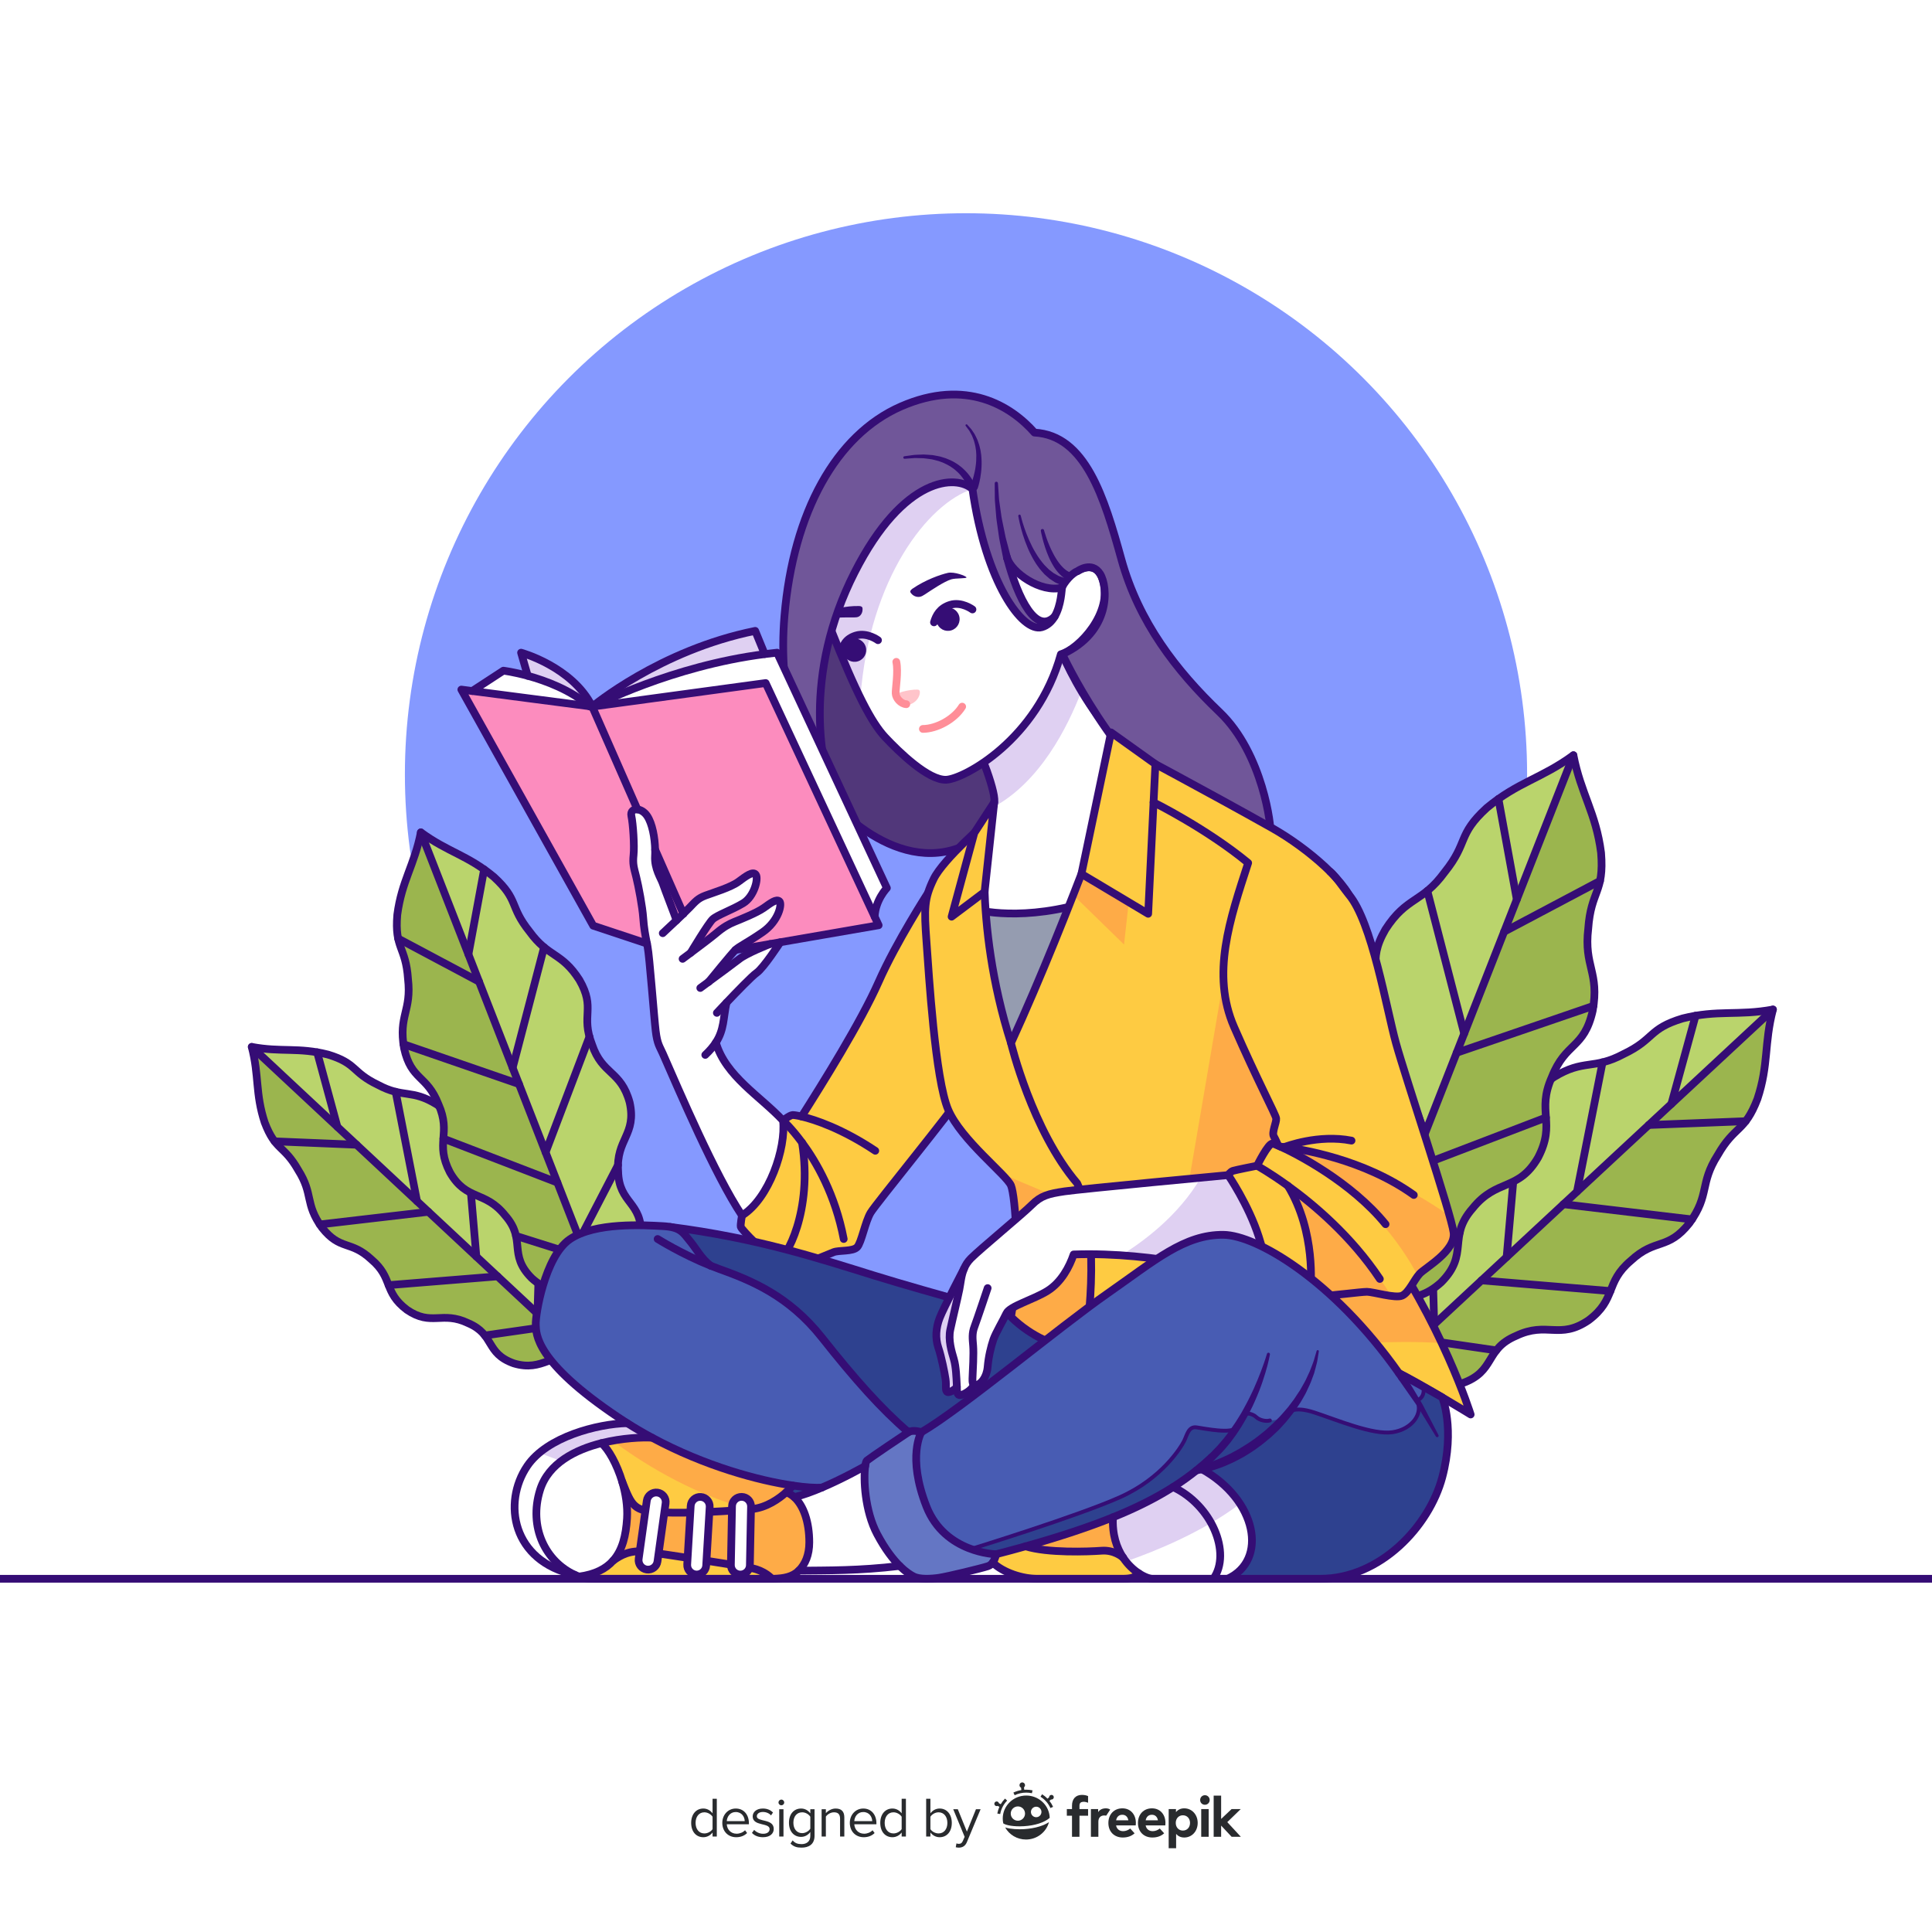 <?xml version="1.0" encoding="utf-8"?>
<!-- Generator: Adobe Illustrator 27.5.0, SVG Export Plug-In . SVG Version: 6.00 Build 0)  -->
<svg version="1.1" xmlns="http://www.w3.org/2000/svg" xmlns:xlink="http://www.w3.org/1999/xlink" x="0px" y="0px"
	 viewBox="0 0 500 500" style="enable-background:new 0 0 500 500;" xml:space="preserve">
<g id="BACKGROUND">
	<rect style="fill:#FFFFFF;" width="500" height="500"/>
</g>
<g id="OBJECTS">
	<circle style="fill:#8599FF;" cx="250" cy="200.398" r="145.213"/>
	<g>
		<g id="XMLID_298_">
			<g>
				<path style="fill:#9BB54E;" d="M444.536,298.941c-4.765,7.502-1.961,10.181-7.313,17.598c-5.677,7.159-8.727,3.745-15.185,9.743
					c-6.744,5.708-3.61,9.915-10.917,15.396c-7.555,5.147-10.711,0.197-18.75,4.036c-8.244,3.485-5.211,9.208-13.997,12.291
					c-8.962,2.685-11.814-3.733-20.959-2.477l101.423-94.268c-2.326,8.881-1.061,14.226-4.013,23.136
					C451.486,293.117,448.955,291.2,444.536,298.941z"/>
				<path style="fill:#BAD46C;" d="M458.838,261.261l-101.423,94.268c1.918-9.034-4.274-12.349-0.938-21.091
					c3.717-8.531,9.197-5.094,13.274-13.064c4.421-7.729-0.283-11.242,5.393-18.401c6.008-6.875,9.972-3.454,16.146-9.761
					c6.467-6.011,3.287-9.291,10.836-14.442c7.79-4.795,10.249-1.79,18.087-6.001c8.05-3.843,6.311-6.503,15.252-9.202
					C444.573,261.283,449.807,262.931,458.838,261.261z"/>
			</g>
			<g>
				<path style="fill:none;stroke:#350D75;stroke-width:2;stroke-linecap:round;stroke-linejoin:round;stroke-miterlimit:10;" d="
					M357.415,355.528c9.145-1.257,11.997,5.162,20.959,2.477c8.786-3.083,5.753-8.806,13.997-12.291
					c8.039-3.839,11.195,1.111,18.75-4.036c7.307-5.48,4.173-9.688,10.917-15.396c6.458-5.998,9.508-2.584,15.185-9.743
					c5.353-7.417,2.549-10.096,7.313-17.598c4.419-7.741,6.95-5.824,10.289-14.545c2.951-8.91,1.686-14.255,4.013-23.136
					c-9.031,1.67-14.265,0.022-23.372,2.306c-8.94,2.699-7.202,5.359-15.252,9.202c-7.838,4.211-10.297,1.206-18.087,6.001
					c-7.549,5.151-4.369,8.432-10.836,14.442c-6.175,6.307-10.139,2.886-16.146,9.761c-5.677,7.159-0.973,10.672-5.393,18.401
					c-4.076,7.97-9.557,4.532-13.274,13.064C353.141,343.18,359.333,346.494,357.415,355.528z"/>
				
					<line style="fill:none;stroke:#350D75;stroke-width:2;stroke-linecap:round;stroke-linejoin:round;stroke-miterlimit:10;" x1="458.838" y1="261.261" x2="357.415" y2="355.528"/>
			</g>
			
				<line style="fill:none;stroke:#350D75;stroke-width:2;stroke-linecap:round;stroke-linejoin:round;stroke-miterlimit:10;" x1="371.167" y1="342.742" x2="370.533" y2="319.843"/>
			
				<line style="fill:none;stroke:#350D75;stroke-width:2;stroke-linecap:round;stroke-linejoin:round;stroke-miterlimit:10;" x1="389.918" y1="325.315" x2="392.878" y2="291.582"/>
			
				<line style="fill:none;stroke:#350D75;stroke-width:2;stroke-linecap:round;stroke-linejoin:round;stroke-miterlimit:10;" x1="408.123" y1="308.393" x2="414.74" y2="274.92"/>
			
				<line style="fill:none;stroke:#350D75;stroke-width:2;stroke-linecap:round;stroke-linejoin:round;stroke-miterlimit:10;" x1="432.553" y1="285.688" x2="438.806" y2="262.863"/>
			
				<line style="fill:none;stroke:#350D75;stroke-width:2;stroke-linecap:round;stroke-linejoin:round;stroke-miterlimit:10;" x1="426.68" y1="291.147" x2="451.779" y2="290.167"/>
			
				<line style="fill:none;stroke:#350D75;stroke-width:2;stroke-linecap:round;stroke-linejoin:round;stroke-miterlimit:10;" x1="404.624" y1="311.646" x2="437.883" y2="315.588"/>
			
				<line style="fill:none;stroke:#350D75;stroke-width:2;stroke-linecap:round;stroke-linejoin:round;stroke-miterlimit:10;" x1="383.409" y1="331.364" x2="416.766" y2="334.126"/>
			
				<line style="fill:none;stroke:#350D75;stroke-width:2;stroke-linecap:round;stroke-linejoin:round;stroke-miterlimit:10;" x1="367.085" y1="346.535" x2="387.249" y2="349.477"/>
		</g>
		<g id="XMLID_297_">
			<g>
				<path style="fill:#9BB54E;" d="M411.034,240.332c-1.167,9.863,2.952,11.203,1.152,21.268c-2.253,9.959-6.977,7.998-10.58,17.167
					c-4.03,9.015,1.164,11.734-3.544,20.795c-5.12,8.842-10.694,5.384-16.935,13.142c-6.617,7.503-0.791,11.799-8.149,19.159
					c-7.727,7.044-13.709,1.958-22.314,7.652l56.534-144.065c1.956,10.072,5.818,14.845,7.158,25.25
					C415.217,231.1,411.738,230.394,411.034,240.332z"/>
				<path style="fill:#BAD46C;" d="M407.198,195.449l-56.534,144.065c-2.441-10.03-10.285-10.371-11.152-20.792
					c-0.388-10.396,6.798-9.584,7.045-19.587c0.713-9.927-5.727-11.188-3.474-21.149c2.724-9.834,8.372-8.307,11.54-17.647
					c3.605-9.188-1.188-10.953,3.921-19.795c5.527-8.602,9.46-6.767,15.316-14.804c6.25-7.769,3.212-9.606,10.911-16.653
					C392.84,202.379,398.911,201.504,407.198,195.449z"/>
			</g>
			<g>
				<path style="fill:none;stroke:#350D75;stroke-width:2;stroke-linecap:round;stroke-linejoin:round;stroke-miterlimit:10;" d="
					M350.664,339.515c8.605-5.694,14.587-0.608,22.314-7.652c7.358-7.36,1.532-11.656,8.149-19.159
					c6.24-7.758,11.814-4.3,16.935-13.142c4.708-9.06-0.486-11.78,3.544-20.795c3.604-9.169,8.327-7.208,10.58-17.167
					c1.8-10.064-2.319-11.404-1.152-21.268c0.704-9.938,4.183-9.232,3.322-19.633c-1.34-10.405-5.202-15.178-7.158-25.25
					c-8.287,6.055-14.358,6.93-22.427,13.638c-7.699,7.047-4.661,8.885-10.911,16.653c-5.857,8.037-9.789,6.202-15.316,14.804
					c-5.108,8.842-0.315,10.607-3.921,19.795c-3.168,9.341-8.816,7.813-11.54,17.647c-2.253,9.961,4.186,11.223,3.474,21.149
					c-0.247,10.003-7.433,9.191-7.045,19.587C340.379,329.144,348.223,329.484,350.664,339.515z"/>
				
					<line style="fill:none;stroke:#350D75;stroke-width:2;stroke-linecap:round;stroke-linejoin:round;stroke-miterlimit:10;" x1="407.198" y1="195.449" x2="350.664" y2="339.515"/>
			</g>
			
				<line style="fill:none;stroke:#350D75;stroke-width:2;stroke-linecap:round;stroke-linejoin:round;stroke-miterlimit:10;" x1="358.328" y1="319.976" x2="346.603" y2="297.215"/>
			
				<line style="fill:none;stroke:#350D75;stroke-width:2;stroke-linecap:round;stroke-linejoin:round;stroke-miterlimit:10;" x1="368.781" y1="293.343" x2="355.433" y2="257.926"/>
			
				<line style="fill:none;stroke:#350D75;stroke-width:2;stroke-linecap:round;stroke-linejoin:round;stroke-miterlimit:10;" x1="378.93" y1="267.48" x2="369.389" y2="230.557"/>
			
				<line style="fill:none;stroke:#350D75;stroke-width:2;stroke-linecap:round;stroke-linejoin:round;stroke-miterlimit:10;" x1="392.547" y1="232.782" x2="387.795" y2="206.762"/>
			
				<line style="fill:none;stroke:#350D75;stroke-width:2;stroke-linecap:round;stroke-linejoin:round;stroke-miterlimit:10;" x1="389.273" y1="241.125" x2="414.082" y2="227.986"/>
			
				<line style="fill:none;stroke:#350D75;stroke-width:2;stroke-linecap:round;stroke-linejoin:round;stroke-miterlimit:10;" x1="376.977" y1="272.452" x2="412.39" y2="260.321"/>
			
				<line style="fill:none;stroke:#350D75;stroke-width:2;stroke-linecap:round;stroke-linejoin:round;stroke-miterlimit:10;" x1="365.153" y1="302.587" x2="400.092" y2="289.22"/>
			
				<line style="fill:none;stroke:#350D75;stroke-width:2;stroke-linecap:round;stroke-linejoin:round;stroke-miterlimit:10;" x1="356.054" y1="325.772" x2="377.789" y2="318.974"/>
		</g>
		<g id="XMLID_300_">
			<g>
				<path style="fill:#9BB54E;" d="M77.169,302.807c4.014,6.349,1.638,8.607,6.148,14.885c4.785,6.061,7.367,3.182,12.814,8.263
					c5.689,4.836,3.033,8.386,9.198,13.032c6.375,4.363,9.052,0.186,15.838,3.444c6.962,2.961,4.387,7.792,11.807,10.413
					c7.568,2.286,9.992-3.134,17.718-2.055l-85.54-79.854c1.949,7.51,0.871,12.025,3.349,19.56
					C71.307,297.871,73.449,296.257,77.169,302.807z"/>
				<path style="fill:#BAD46C;" d="M65.152,270.935l85.54,79.854c-1.605-7.639,3.636-10.428,0.83-17.821
					c-3.124-7.219-7.763-4.322-11.192-11.065c-3.723-6.54,0.26-9.501-4.525-15.562c-5.064-5.821-8.42-2.938-13.627-8.278
					c-5.454-5.091-2.761-7.857-9.131-12.226c-6.574-4.066-8.658-1.531-15.274-5.105c-6.796-3.263-5.323-5.508-12.873-7.805
					C77.207,270.981,72.781,272.364,65.152,270.935z"/>
			</g>
			<g>
				<path style="fill:none;stroke:#350D75;stroke-width:2;stroke-linecap:round;stroke-linejoin:round;stroke-miterlimit:10;" d="
					M150.692,350.789c-7.726-1.079-10.149,4.341-17.718,2.055c-7.42-2.621-4.845-7.452-11.807-10.413
					c-6.786-3.259-9.463,0.919-15.838-3.444c-6.165-4.646-3.509-8.196-9.198-13.032c-5.447-5.081-8.029-2.201-12.814-8.263
					c-4.511-6.277-2.135-8.536-6.148-14.885c-3.72-6.55-5.862-4.936-8.668-12.312c-2.478-7.535-1.399-12.05-3.349-19.56
					c7.629,1.429,12.055,0.046,19.747,1.992c7.55,2.297,6.077,4.542,12.873,7.805c6.616,3.573,8.7,1.038,15.274,5.105
					c6.37,4.368,3.677,7.135,9.131,12.226c5.207,5.341,8.563,2.457,13.627,8.278c4.785,6.061,0.803,9.022,4.525,15.562
					c3.43,6.743,8.068,3.847,11.192,11.065C154.328,340.361,149.088,343.15,150.692,350.789z"/>
				
					<line style="fill:none;stroke:#350D75;stroke-width:2;stroke-linecap:round;stroke-linejoin:round;stroke-miterlimit:10;" x1="65.152" y1="270.935" x2="150.692" y2="350.789"/>
			</g>
			
				<line style="fill:none;stroke:#350D75;stroke-width:2;stroke-linecap:round;stroke-linejoin:round;stroke-miterlimit:10;" x1="139.094" y1="339.959" x2="139.672" y2="320.606"/>
			
				<line style="fill:none;stroke:#350D75;stroke-width:2;stroke-linecap:round;stroke-linejoin:round;stroke-miterlimit:10;" x1="123.278" y1="325.196" x2="120.84" y2="296.683"/>
			
				<line style="fill:none;stroke:#350D75;stroke-width:2;stroke-linecap:round;stroke-linejoin:round;stroke-miterlimit:10;" x1="107.925" y1="310.86" x2="102.395" y2="282.56"/>
			
				<line style="fill:none;stroke:#350D75;stroke-width:2;stroke-linecap:round;stroke-linejoin:round;stroke-miterlimit:10;" x1="87.32" y1="291.628" x2="82.078" y2="272.327"/>
			
				<line style="fill:none;stroke:#350D75;stroke-width:2;stroke-linecap:round;stroke-linejoin:round;stroke-miterlimit:10;" x1="92.274" y1="296.253" x2="71.064" y2="295.378"/>
			
				<line style="fill:none;stroke:#350D75;stroke-width:2;stroke-linecap:round;stroke-linejoin:round;stroke-miterlimit:10;" x1="110.875" y1="313.616" x2="82.761" y2="316.887"/>
			
				<line style="fill:none;stroke:#350D75;stroke-width:2;stroke-linecap:round;stroke-linejoin:round;stroke-miterlimit:10;" x1="128.769" y1="330.32" x2="100.573" y2="332.593"/>
			
				<line style="fill:none;stroke:#350D75;stroke-width:2;stroke-linecap:round;stroke-linejoin:round;stroke-miterlimit:10;" x1="142.537" y1="343.172" x2="125.49" y2="345.62"/>
		</g>
		<g id="XMLID_299_">
			<g>
				<path style="fill:#9BB54E;" d="M105.59,253.337c0.969,8.337-2.516,9.463-1.013,17.971c1.886,8.422,5.881,6.773,8.909,14.528
					c3.391,7.626-1.006,9.914,2.957,17.58c4.311,7.482,9.028,4.57,14.287,11.138c5.579,6.353,0.647,9.973,6.852,16.207
					c6.518,5.967,11.582,1.68,18.845,6.507l-47.514-121.855c-1.671,8.508-4.943,12.535-6.097,21.325
					C102.072,245.526,105.014,244.936,105.59,253.337z"/>
				<path style="fill:#BAD46C;" d="M108.914,215.413l47.514,121.855c2.081-8.472,8.71-8.745,9.463-17.551
					c0.346-8.784-5.729-8.111-5.918-16.566c-0.584-8.39,4.86-9.444,2.975-17.866c-2.284-8.316-7.061-7.036-9.721-14.936
					c-3.029-7.771,1.024-9.254-3.276-16.736c-4.656-7.279-7.983-5.736-12.917-12.539c-5.268-6.576-2.696-8.124-9.19-14.094
					C121.036,221.295,115.907,220.545,108.914,215.413z"/>
			</g>
			<g>
				<path style="fill:none;stroke:#350D75;stroke-width:2;stroke-linecap:round;stroke-linejoin:round;stroke-miterlimit:10;" d="
					M156.428,337.268c-7.263-4.827-12.327-0.54-18.845-6.507c-6.205-6.234-1.273-9.854-6.852-16.207
					c-5.259-6.567-9.977-3.655-14.287-11.138c-3.963-7.666,0.434-9.954-2.957-17.58c-3.028-7.755-7.023-6.106-8.909-14.528
					c-1.503-8.508,1.981-9.634,1.013-17.971c-0.576-8.4-3.518-7.811-2.772-16.599c1.153-8.79,4.426-12.817,6.097-21.325
					c6.993,5.132,12.122,5.882,18.929,11.566c6.494,5.97,3.923,7.518,9.19,14.094c4.934,6.803,8.261,5.26,12.917,12.539
					c4.301,7.482,0.247,8.966,3.276,16.736c2.66,7.899,7.437,6.619,9.721,14.936c1.886,8.422-3.559,9.477-2.975,17.866
					c0.189,8.455,6.264,7.782,5.918,16.566C165.138,328.522,158.509,328.796,156.428,337.268z"/>
				
					<line style="fill:none;stroke:#350D75;stroke-width:2;stroke-linecap:round;stroke-linejoin:round;stroke-miterlimit:10;" x1="108.914" y1="215.413" x2="156.428" y2="337.268"/>
			</g>
			
				<line style="fill:none;stroke:#350D75;stroke-width:2;stroke-linecap:round;stroke-linejoin:round;stroke-miterlimit:10;" x1="149.986" y1="320.741" x2="159.936" y2="301.527"/>
			
				<line style="fill:none;stroke:#350D75;stroke-width:2;stroke-linecap:round;stroke-linejoin:round;stroke-miterlimit:10;" x1="141.201" y1="298.215" x2="152.547" y2="268.308"/>
			
				<line style="fill:none;stroke:#350D75;stroke-width:2;stroke-linecap:round;stroke-linejoin:round;stroke-miterlimit:10;" x1="132.672" y1="276.34" x2="140.803" y2="245.152"/>
			
				<line style="fill:none;stroke:#350D75;stroke-width:2;stroke-linecap:round;stroke-linejoin:round;stroke-miterlimit:10;" x1="121.227" y1="246.989" x2="125.292" y2="225.01"/>
			
				<line style="fill:none;stroke:#350D75;stroke-width:2;stroke-linecap:round;stroke-linejoin:round;stroke-miterlimit:10;" x1="123.979" y1="254.047" x2="103.037" y2="242.898"/>
			
				<line style="fill:none;stroke:#350D75;stroke-width:2;stroke-linecap:round;stroke-linejoin:round;stroke-miterlimit:10;" x1="134.313" y1="280.545" x2="104.408" y2="270.228"/>
			
				<line style="fill:none;stroke:#350D75;stroke-width:2;stroke-linecap:round;stroke-linejoin:round;stroke-miterlimit:10;" x1="144.25" y1="306.034" x2="114.747" y2="294.672"/>
			
				<line style="fill:none;stroke:#350D75;stroke-width:2;stroke-linecap:round;stroke-linejoin:round;stroke-miterlimit:10;" x1="151.897" y1="325.646" x2="133.54" y2="319.858"/>
		</g>
	</g>
	<g>
		<path style="fill:#51377A;stroke:#350D75;stroke-width:2;stroke-linecap:round;stroke-linejoin:round;stroke-miterlimit:10;" d="
			M215.539,207.645c8.9,9.676,30.234,24.51,47.484-1.157l-26-88.918C237.023,117.57,194.305,154.971,215.539,207.645z"/>
		<g>
			<path style="fill:#FFFFFF;" d="M272.523,163.271c0,0,7.75,23.674,24.625,34.799c0,0-20,50.875-35.5,71.875
				c0,0-12.375-26.5-11.375-49.375c0,0,7.375-9.563,7.063-13.813s-5.25-16.313-7.688-20.125L272.523,163.271z"/>
			<path style="fill:#DFD0F2;" d="M279.877,178.877c-4.977-8.357-7.354-15.605-7.354-15.605l-22.875,23.361
				c2.438,3.813,7.375,15.875,7.688,20.125c0.046,0.621-0.087,1.363-0.322,2.164C269.129,202.425,276.292,188.236,279.877,178.877z"
				/>
			<path style="fill:none;stroke:#350D75;stroke-width:2;stroke-linecap:round;stroke-linejoin:round;stroke-miterlimit:10;" d="
				M272.523,163.271c0,0,7.75,23.674,24.625,34.799c0,0-20,50.875-35.5,71.875c0,0-12.375-26.5-11.375-49.375
				c0,0,7.375-9.563,7.063-13.813s-5.25-16.313-7.688-20.125L272.523,163.271z"/>
		</g>
		<g>
			<path style="fill:#FFFFFF;" d="M223.434,123.448c-7.176,6.872-16.465,19.085-8.488,39.241
				c6.626,16.745,10.605,24.34,14.145,28.111c3.54,3.77,11.193,11.236,15.816,10.999c4.623-0.235,23.542-10.421,29.641-32.474
				c4.697-1.324,13.533-10.793,10.879-19.193c-1.777-5.625-6.487-2.372-6.487-2.372c0.259-5.568-0.955-20.134-18.334-30.442
				C243.226,107.011,227.33,119.719,223.434,123.448z"/>
			<path style="fill:#DFD0F2;" d="M251.674,126.57l-4.607-13.188c-11.545-0.156-20.788,7.343-23.633,10.065
				c-7.176,6.872-16.465,19.085-8.488,39.241c3.072,7.764,5.57,13.541,7.725,17.901C224.989,149.465,240.291,130.237,251.674,126.57
				z"/>
			<path style="fill:none;stroke:#350D75;stroke-width:2;stroke-linecap:round;stroke-linejoin:round;stroke-miterlimit:10;" d="
				M223.434,123.448c-7.176,6.872-16.465,19.085-8.488,39.241c6.626,16.745,10.605,24.34,14.145,28.111
				c3.54,3.77,11.193,11.236,15.816,10.999c4.623-0.235,23.542-10.421,29.641-32.474c4.697-1.324,13.533-10.793,10.879-19.193
				c-1.777-5.625-6.487-2.372-6.487-2.372c0.259-5.568-0.955-20.134-18.334-30.442C243.226,107.011,227.33,119.719,223.434,123.448z
				"/>
			<path style="fill:#FFC4CA;" d="M231.795,180.114c0.029,1.356,2.222,2.931,4.191,1.99c1.97-0.94,2.488-3.235,1.785-3.565
				C237.066,178.21,231.77,179.002,231.795,180.114z"/>
			<path style="fill:none;stroke:#FF8E98;stroke-width:2;stroke-linecap:round;stroke-linejoin:round;stroke-miterlimit:10;" d="
				M231.964,171.284c0.554,2.645-0.218,6.98-0.167,8.167c0.051,1.186,1.301,2.709,2.755,2.795"/>
			<path style="fill:none;stroke:#FF8E98;stroke-width:2;stroke-linecap:round;stroke-linejoin:round;stroke-miterlimit:10;" d="
				M238.841,188.645c3.612-0.018,8.139-2.496,10.169-5.771"/>
			<path style="fill:#350D75;" d="M236.139,152.355c-0.531,0.366-0.621,0.68-0.537,0.897c0.119,0.301,0.735,1.057,1.744,1.209
				c1.014,0.153,1.628-0.391,2.549-0.979c0.923-0.588,4.395-2.984,6.308-3.554c1.15-0.343,4.051-0.165,3.921-0.513
				c-0.135-0.349-3.169-1.533-4.84-1.15C243.31,148.718,239.505,150.054,236.139,152.355z"/>
			<path style="fill:#350D75;" d="M213.763,159.058c0.162,0.408,0.311,0.789,0.468,1.186c1.611-0.551,5.253-0.447,6.197-0.459
				c0.947-0.01,1.659,0.104,2.259-0.564c0.596-0.668,0.593-1.618,0.508-1.931c-0.065-0.225-0.299-0.433-0.857-0.448
				c-3.54-0.085-6.844,0.859-8.424,1.548c-0.107,0.047-0.212,0.124-0.317,0.193C213.657,158.744,213.698,158.895,213.763,159.058z"
				/>
			<path style="fill:#350D75;" d="M248.213,159.354c0.491,1.596-0.405,3.292-2,3.781c-1.599,0.496-3.297-0.402-3.786-2.002
				c-0.495-1.599,0.402-3.289,2-3.783C246.024,156.859,247.721,157.756,248.213,159.354z"/>
			<path style="fill:none;stroke:#350D75;stroke-width:2;stroke-linecap:round;stroke-linejoin:round;stroke-miterlimit:10;" d="
				M241.716,161.064c0.511-1.774,1.516-3.701,4.223-4.536c2.923-0.9,5.733,1.199,5.733,1.199"/>
			<path style="fill:#350D75;" d="M224.04,167.368c0.492,1.596-0.404,3.291-1.999,3.78c-1.598,0.495-3.296-0.402-3.787-2.002
				c-0.493-1.597,0.402-3.29,2.001-3.783C221.854,164.873,223.549,165.769,224.04,167.368z"/>
			<path style="fill:none;stroke:#350D75;stroke-width:2;stroke-linecap:round;stroke-linejoin:round;stroke-miterlimit:10;" d="
				M217.623,168.906c0.511-1.775,1.164-3.59,3.871-4.424c2.923-0.899,5.733,1.2,5.733,1.2"/>
		</g>
		<g id="XMLID_293_">
			<g>
				<path style="fill:#705699;" d="M275.403,151.03c-0.31,0.47-0.5,0.84-0.55,1.04c-5.47,1.45-13.04-3.85-14.24-7.75
					c2.88,10.91,7.62,20.01,12.33,15.23c-0.75,1.279-1.82,2.34-3.34,2.77c-5,1.42-14.5-11.58-17.93-35.75
					c-4.101-3.75-17.78-3.5-30.53,21.62c-13.24,26.08-9.26,50.439-4.25,60.73c-10.37-9.02-15.62-29.029-13.87-49.6
					c2.26-26.59,13.25-46.75,30.15-54.13c16.899-7.37,28.479-0.12,34.55,6.76c13.21,0.74,18.05,16.74,22.51,32.87
					c4.47,16.13,14.16,28.75,25.42,39.5c11.24,10.75,13.45,29.92,13.12,31.37c-0.33,1.46-0.75,9-20.62-4.24
					c-19.88-13.26-33.22-42.14-33.22-42.14c12.63-5.771,11.88-17.45,9.76-20.8c-2.12-3.35-5.75-0.75-5.75-0.75
					c-0.84,0.35-1.64,1.01-2.31,1.73h-0.011C276.134,150.02,275.703,150.57,275.403,151.03z"/>
			</g>
			<g>
				<path style="fill:none;stroke:#350D75;stroke-width:2;stroke-linecap:round;stroke-linejoin:round;stroke-miterlimit:10;" d="
					M260.613,144.32c2.88,10.91,7.62,20.01,12.33,15.23"/>
				<g>
					<path style="fill:#350D75;" d="M258.271,125.057c0,0,0.081,1.212,0.202,3.031c0.038,0.453,0.047,0.951,0.115,1.464
						c0.073,0.511,0.15,1.05,0.23,1.607c0.079,0.556,0.162,1.13,0.245,1.714c0.088,0.583,0.151,1.175,0.289,1.766
						c0.241,1.181,0.482,2.361,0.708,3.468c0.198,1.111,0.52,2.119,0.734,2.995c0.459,1.744,0.766,2.906,0.766,2.906l0.015,0.055
						c0.141,0.535-0.179,1.082-0.714,1.223c-0.534,0.141-1.082-0.179-1.223-0.713c-0.005-0.018-0.01-0.04-0.014-0.058
						c0,0-0.241-1.204-0.603-3.011c-0.166-0.905-0.43-1.946-0.564-3.09c-0.162-1.137-0.335-2.35-0.508-3.563
						c-0.102-0.602-0.134-1.222-0.187-1.826c-0.05-0.604-0.099-1.199-0.146-1.774c-0.047-0.574-0.092-1.129-0.135-1.656
						c-0.037-0.525-0.017-1.016-0.027-1.473c-0.013-1.822-0.022-3.037-0.022-3.037c-0.001-0.231,0.185-0.419,0.415-0.421
						C258.073,124.662,258.256,124.838,258.271,125.057z"/>
				</g>
				<path style="fill:none;stroke:#350D75;stroke-width:2;stroke-linecap:round;stroke-linejoin:round;stroke-miterlimit:10;" d="
					M260.594,144.261c0.01,0.02,0.01,0.04,0.02,0.06c1.2,3.9,8.771,9.2,14.24,7.75"/>
				<g>
					<path style="fill:#350D75;" d="M264.164,133.433c0,0,0.29,1.281,0.925,3.158c0.318,0.936,0.723,2.015,1.22,3.139
						c0.505,1.12,1.067,2.305,1.754,3.406c0.314,0.57,0.702,1.087,1.058,1.611c0.353,0.527,0.782,0.974,1.149,1.444
						c0.401,0.438,0.822,0.822,1.2,1.206c0.42,0.325,0.818,0.632,1.186,0.915c0.396,0.224,0.76,0.429,1.082,0.61
						c0.31,0.208,0.633,0.255,0.871,0.358c0.489,0.174,0.769,0.274,0.769,0.274l0.165,0.059c0.52,0.186,0.79,0.757,0.604,1.277
						c-0.186,0.52-0.757,0.79-1.276,0.605c-0.017-0.006-0.036-0.014-0.052-0.02c0,0-0.34-0.143-0.936-0.394
						c-0.287-0.141-0.676-0.243-1.034-0.507c-0.371-0.241-0.798-0.502-1.24-0.811c-0.401-0.353-0.836-0.735-1.296-1.14
						c-0.398-0.455-0.84-0.917-1.25-1.425c-0.369-0.535-0.803-1.056-1.144-1.641c-0.345-0.583-0.72-1.159-1.011-1.777
						c-0.648-1.203-1.15-2.465-1.597-3.65c-0.436-1.189-0.779-2.317-1.043-3.291c-0.522-1.944-0.737-3.281-0.737-3.281
						c-0.03-0.176,0.088-0.343,0.264-0.373C263.964,133.157,264.125,133.269,264.164,133.433z"/>
				</g>
				<g>
					<path style="fill:#350D75;" d="M270.189,137.213c0,0,0.216,0.81,0.637,2.011c0.416,1.197,1.054,2.767,1.844,4.232
						c0.19,0.371,0.404,0.724,0.617,1.069c0.201,0.354,0.443,0.665,0.656,0.982c0.213,0.317,0.463,0.578,0.674,0.85
						c0.219,0.263,0.458,0.468,0.658,0.681c0.203,0.21,0.423,0.342,0.597,0.492c0.173,0.154,0.344,0.24,0.481,0.315
						c0.27,0.155,0.425,0.244,0.425,0.244l0.137,0.079c0.479,0.275,0.645,0.886,0.37,1.366c-0.275,0.48-0.886,0.645-1.365,0.37
						c-0.021-0.012-0.043-0.026-0.064-0.039c0,0-0.207-0.141-0.57-0.386c-0.183-0.123-0.404-0.27-0.609-0.479
						c-0.208-0.205-0.476-0.415-0.7-0.686c-0.222-0.272-0.486-0.552-0.714-0.875c-0.216-0.328-0.476-0.658-0.682-1.027
						c-0.208-0.368-0.444-0.738-0.628-1.135c-0.198-0.392-0.396-0.79-0.564-1.199c-1.42-3.244-2.024-6.678-2.024-6.678
						c-0.042-0.23,0.109-0.45,0.339-0.493C269.922,136.866,270.132,137.004,270.189,137.213z"/>
				</g>
				<path style="fill:none;stroke:#350D75;stroke-width:2;stroke-linecap:round;stroke-linejoin:round;stroke-miterlimit:10;" d="
					M216.894,208.92c-10.37-9.02-15.62-29.029-13.87-49.6c2.26-26.59,13.25-46.75,30.15-54.13c16.899-7.37,28.479-0.12,34.55,6.76
					c13.21,0.74,18.05,16.74,22.51,32.87c4.47,16.13,14.16,28.75,25.42,39.5c11.24,10.75,13.45,29.92,13.12,31.37
					c-0.33,1.46-0.75,9-20.62-4.24c-19.88-13.26-33.22-42.14-33.22-42.14c12.63-5.771,11.88-17.45,9.76-20.8
					c-2.12-3.35-5.75-0.75-5.75-0.75c-0.84,0.35-1.64,1.01-2.31,1.73h-0.011c-0.489,0.53-0.92,1.08-1.22,1.54
					c-0.31,0.47-0.5,0.84-0.55,1.04c-0.11,0.47-0.19,4.55-1.9,7.47c0,0-0.01,0-0.01,0.011c-0.75,1.279-1.82,2.34-3.34,2.77
					c-5,1.42-14.5-11.58-17.93-35.75c-4.101-3.75-17.78-3.5-30.53,21.62C207.903,174.27,211.884,198.63,216.894,208.92"/>
			</g>
			<g>
				<path style="fill:#350D75;" d="M250.713,126.846c0,0-0.02-0.071-0.058-0.205c-0.029-0.109-0.097-0.298-0.188-0.545
					c-0.101-0.24-0.217-0.541-0.389-0.869c-0.162-0.334-0.37-0.698-0.624-1.082c-0.244-0.388-0.555-0.782-0.892-1.189
					c-0.355-0.391-0.729-0.809-1.183-1.173c-0.416-0.409-0.938-0.715-1.437-1.075c-0.531-0.305-1.08-0.613-1.656-0.867
					c-0.597-0.201-1.163-0.505-1.781-0.627c-0.612-0.13-1.197-0.357-1.801-0.403c-0.598-0.074-1.175-0.17-1.727-0.219
					c-0.557-0.014-1.083-0.027-1.569-0.039c-0.487-0.029-0.934-0.004-1.33,0.034c-0.397,0.029-0.743,0.055-1.027,0.076
					c-0.571,0.042-0.897,0.065-0.897,0.065l-0.03,0.002c-0.181,0.013-0.338-0.123-0.352-0.304c-0.013-0.174,0.113-0.326,0.283-0.35
					c0,0,0.332-0.045,0.911-0.125c0.29-0.04,0.644-0.088,1.048-0.144c0.405-0.064,0.863-0.12,1.369-0.122
					c0.506-0.019,1.054-0.039,1.634-0.061c0.581,0.014,1.195,0.075,1.832,0.114c0.641,0.011,1.284,0.207,1.951,0.308
					c0.672,0.092,1.312,0.375,1.979,0.56c0.648,0.237,1.281,0.539,1.895,0.844c0.585,0.363,1.192,0.678,1.697,1.107
					c0.54,0.384,0.998,0.83,1.434,1.255c0.417,0.44,0.802,0.873,1.114,1.304c0.321,0.425,0.591,0.835,0.807,1.214
					c0.226,0.373,0.389,0.72,0.527,1.005c0.129,0.289,0.229,0.522,0.294,0.708c0.056,0.162,0.086,0.249,0.086,0.249
					c0.182,0.522-0.094,1.092-0.615,1.274c-0.522,0.182-1.093-0.094-1.275-0.616c-0.006-0.019-0.012-0.037-0.018-0.055
					L250.713,126.846z"/>
			</g>
			<g>
				<path style="fill:#350D75;" d="M251.172,125.633c0.004-0.016,0.098-0.215,0.246-0.625c0.155-0.407,0.35-1.009,0.554-1.741
					c0.185-0.735,0.4-1.602,0.518-2.546c0.145-0.942,0.194-1.956,0.18-2.971c-0.048-0.501-0.033-1.017-0.129-1.505
					c-0.081-0.49-0.134-0.984-0.278-1.436c-0.119-0.46-0.229-0.909-0.411-1.306c-0.167-0.402-0.291-0.803-0.498-1.125
					c-0.185-0.336-0.355-0.643-0.506-0.916c-0.187-0.25-0.349-0.468-0.483-0.647c-0.27-0.361-0.423-0.568-0.423-0.568l-0.021-0.029
					c-0.085-0.113-0.062-0.274,0.052-0.358c0.107-0.08,0.256-0.063,0.344,0.035c0,0,0.18,0.201,0.495,0.552
					c0.158,0.177,0.349,0.393,0.569,0.64c0.186,0.274,0.395,0.583,0.623,0.921c0.25,0.328,0.421,0.737,0.638,1.154
					c0.232,0.413,0.394,0.88,0.566,1.364c0.197,0.478,0.302,0.997,0.436,1.521c0.148,0.522,0.185,1.068,0.281,1.61
					c0.114,1.087,0.155,2.186,0.091,3.209c-0.037,1.027-0.186,1.973-0.315,2.784c-0.149,0.809-0.303,1.478-0.435,1.947
					c-0.125,0.471-0.229,0.761-0.222,0.746c-0.195,0.517-0.772,0.776-1.289,0.581S250.976,126.149,251.172,125.633z"/>
			</g>
		</g>
		<g id="XMLID_296_">
			<g>
				<path style="fill:#FC8CBE;" d="M169.554,219.9l7.29,16.58v0.01c-0.551,0.52-1.16,1.1-1.761,1.68
					c-0.439-1.31-3.119-8.22-3.56-9.54c-0.44-1.31-2.19-3.81-2-7.06c0.03-0.52,0.04-1.08,0.02-1.67H169.554z"/>
				<path style="fill:#DFD0F2;" d="M134.854,168.91c0,0,13.25,3.6,18.42,13.96l-0.69-0.09c-4.899-4.22-11.31-6.6-16-7.88
					L134.854,168.91z"/>
				<path style="fill:#DFD0F2;" d="M197.903,169.28c-24.03,3.08-43.63,13.21-44.26,13.54l-0.37,0.05c0,0,17.42-14.609,42.17-19.6
					l2.46,6V169.28z"/>
				<path style="fill:#FFFFFF;" d="M201.104,168.91l28.42,60.91c0,0-2.98,3.08-3.16,7.42l-28.21-60.47l-44.51,6.05
					c0.63-0.33,20.229-10.46,44.26-13.54C198.964,169.141,200.023,169.02,201.104,168.91z"/>
				<path style="fill:#FFFFFF;" d="M136.583,174.9c4.69,1.28,11.101,3.66,16,7.88l-30.369-3.95l8.059-5.26
					C130.273,173.57,132.903,173.891,136.583,174.9z"/>
				<path style="fill:#FC8CBE;" d="M153.273,182.87l11.691,26.61c-1.021-0.101-1.811,0.5-1.57,1.649
					c0.439,2.061,0.82,7.75,0.57,10.131c-0.25,2.369,0.059,3.189,0.689,5.689c0.62,2.5,1.62,7.811,1.811,10.62
					c0.17,2.51,0.529,4.48,0.97,6.62l-13.91-4.62l-34.13-61.11l2.809,0.37h0.011l30.369,3.95L153.273,182.87z"/>
				<path style="fill:#FC8CBE;" d="M178.724,246.61c0,0,4.55-7.62,5.72-8.71c1.16-1.08,5-2.41,7.87-4.14
					c2.88-1.721,4.04-6.4,3.29-7.4s-2.54,0.38-4.5,1.83c-1.96,1.46-6.521,2.82-8.521,3.57s-2.619,1.56-4.189,3.189
					c-0.36,0.37-0.91,0.91-1.55,1.53l-7.29-16.58h-0.011c-0.06-3.061-0.72-6.771-2.079-8.771c-0.721-1.04-1.681-1.569-2.5-1.649
					l-11.691-26.61l0.37-0.05l44.51-6.05l28.21,60.47l1.03,2.21l-25.45,4.4l-2.63,0.45l-0.02,0.01l-8.98,1.55
					c1.04-1,2.75-1.67,7-4.58c4.25-2.92,5.17-7.42,4.38-8.04c-0.79-0.63-2.13,0.37-4,1.71c-1.88,1.33-6.21,3.04-7.63,3.62
					c-1.41,0.58-2.75,1.29-4.67,2.92C184.163,242.53,180.894,244.99,178.724,246.61z"/>
				<path style="fill:#FFFFFF;" d="M185.264,269.81c2.51,8.7,11.51,13.88,17.39,20.2c0.811,7.06-3.57,20.18-10.63,24.56
					c-7-10.5-16.25-32.25-20.5-41.92c-0.82-1.86-1.42-2.41-1.83-5.83c-0.42-3.42-1.61-19.44-2.11-21.87
					c-0.05-0.26-0.1-0.51-0.149-0.76c-0.44-2.14-0.8-4.11-0.97-6.62c-0.191-2.81-1.191-8.12-1.811-10.62
					c-0.63-2.5-0.939-3.32-0.689-5.689c0.25-2.381-0.131-8.07-0.57-10.131c-0.24-1.149,0.55-1.75,1.57-1.649
					c0.819,0.08,1.779,0.609,2.5,1.649c1.359,2,2.02,5.71,2.079,8.771c0.02,0.59,0.011,1.15-0.02,1.67c-0.19,3.25,1.56,5.75,2,7.06
					c0.441,1.32,3.12,8.23,3.56,9.54c0.601-0.58,1.21-1.159,1.761-1.68v-0.01c0.64-0.62,1.189-1.16,1.55-1.53
					c1.57-1.63,2.189-2.439,4.189-3.189s6.561-2.11,8.521-3.57c1.96-1.45,3.75-2.83,4.5-1.83s-0.41,5.68-3.29,7.4
					c-2.87,1.73-6.71,3.06-7.87,4.14c-1.17,1.09-5.72,8.71-5.72,8.71c2.17-1.62,5.439-4.08,6.67-5.12c1.92-1.63,3.26-2.34,4.67-2.92
					c1.42-0.58,5.75-2.29,7.63-3.62c1.87-1.34,3.21-2.34,4-1.71c0.79,0.62-0.13,5.12-4.38,8.04c-4.25,2.91-5.96,3.58-7,4.58
					c-1,0.96-6.44,7.66-6.89,8.21c2.569-1.88,6.64-4.89,7.97-5.92c1.939-1.49,7.55-3.71,7.899-3.84l0.02-0.01l2.63-0.45
					c0,0-4.37,6.72-6.12,7.91c-1.13,0.77-5.149,4.92-7.809,7.73C187.153,263.53,187.434,266.46,185.264,269.81z"/>
				<path style="fill:#FECB42;" d="M207.573,295.7c2.88,17.8-4.3,30.311-6.05,30.25c-3.25-0.82-9.69-7.88-9.809-8.42
					c-0.131-0.55,0.309-2.96,0.309-2.96c7.06-4.38,11.441-17.5,10.63-24.56C202.653,290.011,204.804,291.94,207.573,295.7z"/>
				<path style="fill:#FECB42;" d="M207.453,288.95c5.37-8.46,15.32-24.38,19.941-34.84c4.63-10.46,12.78-23.03,12.78-23.03
					l9.479,51.32c-3.76,5.71-22.88,29.05-24.32,31.42c-1.439,2.37-2.369,7.75-3.5,8.94c-1.119,1.189-4.75,0.75-6.119,1.31
					c-1.381,0.56-10.25,4.25-10.82,4.26c-0.57,0-3.37-2.38-3.37-2.38c1.75,0.061,8.93-12.45,6.05-30.25
					c-2.77-3.76-4.92-5.689-4.92-5.689s1.62-1.36,2.45-1.44C205.333,288.551,206.153,288.641,207.453,288.95z"/>
			</g>
			<g>
				<path style="fill:none;stroke:#350D75;stroke-width:2;stroke-linecap:round;stroke-linejoin:round;stroke-miterlimit:10;" d="
					M176.844,236.48c0.64-0.62,1.189-1.16,1.55-1.53c1.57-1.63,2.189-2.439,4.189-3.189s6.561-2.11,8.521-3.57
					c1.96-1.45,3.75-2.83,4.5-1.83s-0.41,5.68-3.29,7.4c-2.87,1.73-6.71,3.06-7.87,4.14c-1.17,1.09-5.72,8.71-5.72,8.71"/>
				<path style="fill:none;stroke:#350D75;stroke-width:2;stroke-linecap:round;stroke-linejoin:round;stroke-miterlimit:10;" d="
					M171.523,241.511c0,0,1.76-1.641,3.56-3.341c0.601-0.58,1.21-1.159,1.761-1.68"/>
				<path style="fill:none;stroke:#350D75;stroke-width:2;stroke-linecap:round;stroke-linejoin:round;stroke-miterlimit:10;" d="
					M183.413,254.09c-0.01,0.011-0.02,0.021-0.02,0.021"/>
				<path style="fill:none;stroke:#350D75;stroke-width:2;stroke-linecap:round;stroke-linejoin:round;stroke-miterlimit:10;" d="
					M176.653,248.15c0,0,0.87-0.64,2.07-1.54c2.17-1.62,5.439-4.08,6.67-5.12c1.92-1.63,3.26-2.34,4.67-2.92
					c1.42-0.58,5.75-2.29,7.63-3.62c1.87-1.34,3.21-2.34,4-1.71c0.79,0.62-0.13,5.12-4.38,8.04c-4.25,2.91-5.96,3.58-7,4.58
					c-1,0.96-6.44,7.66-6.89,8.21"/>
				<path style="fill:none;stroke:#350D75;stroke-width:2;stroke-linecap:round;stroke-linejoin:round;stroke-miterlimit:10;" d="
					M181.233,255.69c0,0,0.9-0.66,2.18-1.601c0-0.01,0.011-0.02,0.011-0.02c2.569-1.88,6.64-4.89,7.97-5.92
					c1.939-1.49,7.55-3.71,7.899-3.84"/>
				
					<polyline style="fill:none;stroke:#350D75;stroke-width:2;stroke-linecap:round;stroke-linejoin:round;stroke-miterlimit:10;" points="
					122.203,178.83 119.394,178.46 153.523,239.57 167.434,244.19 				"/>
				
					<polyline style="fill:none;stroke:#350D75;stroke-width:2;stroke-linecap:round;stroke-linejoin:round;stroke-miterlimit:10;" points="
					190.313,245.86 199.293,244.311 199.313,244.301 201.943,243.851 227.394,239.45 226.363,237.24 198.153,176.77 153.644,182.82 
					153.273,182.87 152.583,182.78 122.214,178.83 				"/>
				
					<polyline style="fill:none;stroke:#350D75;stroke-width:2;stroke-linecap:round;stroke-linejoin:round;stroke-miterlimit:10;" points="
					169.554,219.9 176.844,236.48 176.844,236.49 				"/>
				<path style="fill:none;stroke:#350D75;stroke-width:2;stroke-linecap:round;stroke-linejoin:round;stroke-miterlimit:10;" d="
					M164.964,209.48l-11.691-26.61c0,0,17.42-14.609,42.17-19.6l2.46,6"/>
				<path style="fill:none;stroke:#350D75;stroke-width:2;stroke-linecap:round;stroke-linejoin:round;stroke-miterlimit:10;" d="
					M201.943,243.851c0,0-4.37,6.72-6.12,7.91c-1.13,0.77-5.149,4.92-7.809,7.73c-1.441,1.51-2.49,2.64-2.49,2.64"/>
				<path style="fill:none;stroke:#350D75;stroke-width:2;stroke-linecap:round;stroke-linejoin:round;stroke-miterlimit:10;" d="
					M188.014,259.49c-0.86,4.04-0.58,6.97-2.75,10.32c-0.65,1.01-1.54,2.069-2.74,3.2"/>
				<path style="fill:none;stroke:#350D75;stroke-width:2;stroke-linecap:round;stroke-linejoin:round;stroke-miterlimit:10;" d="
					M185.264,269.81c2.51,8.7,11.51,13.88,17.39,20.2c0.811,7.06-3.57,20.18-10.63,24.56c-7-10.5-16.25-32.25-20.5-41.92
					c-0.82-1.86-1.42-2.41-1.83-5.83c-0.42-3.42-1.61-19.44-2.11-21.87c-0.05-0.26-0.1-0.51-0.149-0.76
					c-0.44-2.14-0.8-4.11-0.97-6.62c-0.191-2.81-1.191-8.12-1.811-10.62c-0.63-2.5-0.939-3.32-0.689-5.689
					c0.25-2.381-0.131-8.07-0.57-10.131c-0.24-1.149,0.55-1.75,1.57-1.649c0.819,0.08,1.779,0.609,2.5,1.649
					c1.359,2,2.02,5.71,2.079,8.771c0.02,0.59,0.011,1.15-0.02,1.67c-0.19,3.25,1.56,5.75,2,7.06c0.441,1.32,3.12,8.23,3.56,9.54"/>
				<path style="fill:none;stroke:#350D75;stroke-width:2;stroke-linecap:round;stroke-linejoin:round;stroke-miterlimit:10;" d="
					M218.354,320.65c-2.2-11.49-7.05-19.89-10.78-24.95c-2.77-3.76-4.92-5.689-4.92-5.689s1.62-1.36,2.45-1.44
					c0.229-0.02,1.05,0.07,2.35,0.38c3.5,0.82,10.511,3.17,19.07,8.87"/>
				<path style="fill:none;stroke:#350D75;stroke-width:2;stroke-linecap:round;stroke-linejoin:round;stroke-miterlimit:10;" d="
					M192.023,314.57c0,0-0.44,2.41-0.309,2.96c0.119,0.54,6.559,7.6,9.809,8.42c1.75,0.061,8.93-12.45,6.05-30.25"/>
				<path style="fill:none;stroke:#350D75;stroke-width:2;stroke-linecap:round;stroke-linejoin:round;stroke-miterlimit:10;" d="
					M201.523,325.95c0,0,2.8,2.38,3.37,2.38c0.57-0.01,9.439-3.7,10.82-4.26c1.369-0.56,5-0.12,6.119-1.31
					c1.131-1.19,2.061-6.57,3.5-8.94c1.44-2.37,20.561-25.71,24.32-31.42l-9.479-51.32c0,0-8.15,12.57-12.78,23.03
					c-4.62,10.46-14.57,26.38-19.941,34.84"/>
				<path style="fill:none;stroke:#350D75;stroke-width:2;stroke-linecap:round;stroke-linejoin:round;stroke-miterlimit:10;" d="
					M122.203,178.83h0.011l8.059-5.26c0,0,2.63,0.32,6.31,1.33c4.69,1.28,11.101,3.66,16,7.88c0.04,0.03,0.07,0.059,0.11,0.09"/>
				<path style="fill:none;stroke:#350D75;stroke-width:2;stroke-linecap:round;stroke-linejoin:round;stroke-miterlimit:10;" d="
					M153.623,182.83c0,0,0.011,0,0.021-0.01c0.63-0.33,20.229-10.46,44.26-13.54c1.061-0.14,2.12-0.26,3.2-0.37l28.42,60.91
					c0,0-2.98,3.08-3.16,7.42"/>
				<path style="fill:none;stroke:#350D75;stroke-width:2;stroke-linecap:round;stroke-linejoin:round;stroke-miterlimit:10;" d="
					M136.583,174.9l-1.729-5.99c0,0,13.25,3.6,18.42,13.96"/>
			</g>
		</g>
		<path style="fill:#2E418F;stroke:#350D75;stroke-width:2;stroke-linecap:round;stroke-linejoin:round;stroke-miterlimit:10;" d="
			M173.419,317.525c22.521,2.879,38.188,8.046,52.688,12.546s40.667,11.5,40.667,11.5l17.039,8.119v38.245h-89.502
			C194.311,387.935,170.731,350.979,173.419,317.525z"/>
		<g>
			<path style="fill:#959CB0;stroke:#350D75;stroke-width:2;stroke-linecap:round;stroke-linejoin:round;stroke-miterlimit:10;" d="
				M252.606,235.403c0,0,12.156,3.5,30.5-2.5l-21.458,49.5C261.648,282.403,253.057,255.261,252.606,235.403z"/>
			<g>
				<path style="fill:#FECB42;" d="M255.473,212.558c0,0-3.949,25.513,6.176,57.388l21.25,36.125l3.015,43.495
					c0,0-13.39,1.88-24.265-8.745c2.5-13.75,1.125-31.25,0-34s-12.875-11.75-16.25-19.625s-5-34.875-5.625-43.5
					s-0.625-11.125,1.875-16.25S255.473,212.558,255.473,212.558z"/>
				<path style="fill:#FEAB47;" d="M285.913,349.565l-2.468-35.612l-24.288-10.202l0,0c1.287,1.329,2.214,2.391,2.491,3.069
					c1.125,2.75,2.5,20.25,0,34C272.523,351.445,285.913,349.565,285.913,349.565z"/>
				<path style="fill:none;stroke:#350D75;stroke-width:2;stroke-linecap:round;stroke-linejoin:round;stroke-miterlimit:10;" d="
					M255.473,212.558c0,0-3.949,25.513,6.176,57.388l21.25,36.125l3.015,43.495c0,0-13.39,1.88-24.265-8.745
					c2.5-13.75,1.125-31.25,0-34s-12.875-11.75-16.25-19.625s-5-34.875-5.625-43.5s-0.625-11.125,1.875-16.25
					S255.473,212.558,255.473,212.558z"/>
			</g>
			<g>
				<path style="fill:#FECB42;" d="M291.792,193.883c0,0-14.602,42.105-30.144,76.063c0,0,5.459,22.624,17.125,36.291
					c6.666,14,2.167,41,2,42.5c-0.167,1.5,22.001,7.001,43.167,5.001c21.166-2,31.334-1.667,37.5,1.333c6.166,3,19.166,11,19.166,11
					s-7.334-23.667-24.5-47.667c-2-33.5-1.398-57.125-5.666-83.5c-0.956-5.907-11.939-15.385-21.334-20.667
					C312.004,204.62,291.792,193.883,291.792,193.883z"/>
				<path style="fill:#FEAB47;" d="M291.792,193.883c0,0-5.828,16.805-14.038,37.741l13.145,12.821l5.354-48.181
					C293.467,194.773,291.792,193.883,291.792,193.883z"/>
				<path style="fill:#FEAB47;" d="M299.572,353.273c2.856,0.338,5.916,0.604,9.092,0.756c13.371-3.123,38.8-7.901,64.446-6.461
					c-3.951-8.386-9.55-18.742-17.004-29.165c-1.324-22.178-1.509-40.026-2.72-57.211l-36.742-7.72L299.572,353.273z"/>
				<path style="fill:none;stroke:#350D75;stroke-width:2;stroke-linecap:round;stroke-linejoin:round;stroke-miterlimit:10;" d="
					M291.792,193.883c0,0-14.602,42.105-30.144,76.063c0,0,5.459,22.624,17.125,36.291c6.666,14,2.167,41,2,42.5
					c-0.167,1.5,22.001,7.001,43.167,5.001c21.166-2,31.334-1.667,37.5,1.333c6.166,3,19.166,11,19.166,11
					s-7.334-23.667-24.5-47.667c-2-33.5-1.398-57.125-5.666-83.5c-0.956-5.907-11.939-15.385-21.334-20.667
					C312.004,204.62,291.792,193.883,291.792,193.883z"/>
			</g>
			
				<polygon style="fill:#FECB42;stroke:#350D75;stroke-width:2;stroke-linecap:round;stroke-linejoin:round;stroke-miterlimit:10;" points="
				279.877,226.168 297.148,236.487 299.017,197.748 287.542,189.543 			"/>
			
				<polygon style="fill:#FECB42;stroke:#350D75;stroke-width:2;stroke-linecap:round;stroke-linejoin:round;stroke-miterlimit:10;" points="
				257.303,207.645 254.813,230.818 246.273,237.237 252.156,215.546 			"/>
		</g>
		<g id="XMLID_295_">
			<g>
				<path style="fill:#DFD0F2;" d="M249.483,328.33h0.01c-0.76,1.8-0.87,3.681-1.22,5.41c-0.53,2.62-1.75,7.58-2.33,10.33
					c-0.59,2.75,0.33,5.67,0.91,7.67c0.59,2,0.67,5,0.75,6.5c0.01,0.23,0.02,0.46,0.03,0.68c-0.051,0.341-1.75,1.591-2.42,1.341
					c-0.691-0.25-0.25-1.631-0.5-3.311c-0.25-1.689-1.061-5.76-1.881-8.189c-0.81-2.44-0.64-5.11,0.36-7.69
					C244.193,338.49,249.483,328.33,249.483,328.33z"/>
				<path style="fill:#FECB42;" d="M330.783,296.48c0,0-0.569-1.41-1.13-2.41c-0.57-1,0.74-3.62,0.62-4.62
					c-0.12-1-4.88-9.88-10.88-23.63c-6-13.75-1.12-27.87,3.63-42.5c5.75-0.63,20.08,1.17,26.06,8.21
					c5.99,7.05,9.69,29.37,12.19,38.42c2.5,9.04,14.33,44.29,14.92,49.04c0.58,4.75-7.34,9.08-8.8,10.66
					c-1.46,1.59-2.79,4.92-4.55,5.67c-1.761,0.75-7.49-1-9.07-1c-1.58,0-9.21,1.02-10.92,1c-1.7-0.02-3.69-2-3.69-2
					s1.49-14.47-5.87-26.44c-4.71-3.409-7.96-5.19-7.96-5.19s2.881-5.87,4-5.74C329.493,295.971,330.004,296.15,330.783,296.48z"/>
				<path style="fill:#FEAB47;" d="M376.193,318.99c-0.094-0.754-0.473-2.28-1.05-4.345c-22.762-15.829-42.197-17.7-42.197-17.7
					c20.251,11.372,29.879,25.393,33.989,33.264c0.152-0.201,0.305-0.391,0.458-0.559C368.853,328.07,376.773,323.74,376.193,318.99
					z"/>
				<path style="fill:#FEAB47;" d="M333.396,307.056c7.239,11.936,5.767,26.265,5.767,26.265s1.99,1.98,3.69,2
					c1.71,0.02,9.34-1,10.92-1c1.054,0,3.951,0.776,6.288,1.072C351.995,322.109,339.701,311.811,333.396,307.056z"/>
				<path style="fill:#FECB42;" d="M333.293,306.88c7.36,11.971,5.87,26.44,5.87,26.44s-7.22,0.08-8.64,0
					c-1.42-0.08-2.67-1.67-2.67-1.67s0.1-0.54,0.03-1.75c-0.091-1.75-0.53-4.9-2.11-9.83c-2.67-8.33-7.92-15.96-7.92-15.96
					s0.54-0.87,1.25-1.1c0.71-0.23,6.23-1.32,6.23-1.32S328.583,303.471,333.293,306.88z"/>
				<path style="fill:#FFFFFF;" d="M251.974,358.31h-0.01c-0.061,1.15-2.441,2.68-3.441,2.76c-0.85,0.07-0.85-0.93-0.89-2.15
					c-0.011-0.22-0.02-0.449-0.03-0.68c-0.08-1.5-0.16-4.5-0.75-6.5c-0.58-2-1.5-4.92-0.91-7.67c0.58-2.75,1.8-7.71,2.33-10.33
					c0.35-1.729,0.46-3.61,1.22-5.41c0.38-0.93,0.94-1.83,1.79-2.68c2.5-2.5,13.37-11.46,15.74-13.83c2.37-2.37,4.25-2.87,8.5-3.5
					c4.25-0.63,42.33-4.21,42.33-4.21s5.25,7.63,7.92,15.96c1.58,4.93,2.02,8.08,2.11,9.83c-10.38-0.13-27.94-6-50.03-5.25
					c-1.08,3.17-3.16,7.17-6.75,9.42c-3.58,2.25-9.77,3.94-10.63,5.8c-0.86,1.86-2.76,5.01-3.391,6.82
					c-0.619,1.82-1.25,4.38-1.48,7.07c-0.23,2.689-1.71,4.43-2.89,4.689C252.363,358.521,252.134,358.46,251.974,358.31z"/>
				<path style="fill:#DFD0F2;" d="M327.884,329.9c-0.091-1.75-0.53-4.9-2.11-9.83c-2.67-8.33-7.92-15.96-7.92-15.96
					s-2.867,0.27-7.105,0.673c-5.782,9.954-15.19,16.758-20.616,20.089C306.459,325.959,319.511,329.796,327.884,329.9z"/>
			</g>
			<g>
				<path style="fill:none;stroke:#350D75;stroke-width:2;stroke-linecap:round;stroke-linejoin:round;stroke-miterlimit:10;" d="
					M358.583,316.82c-8.829-10.87-23.159-18.34-27.8-20.34c-0.779-0.33-1.29-0.51-1.45-0.53c-1.119-0.13-4,5.74-4,5.74
					s3.25,1.78,7.96,5.19c6.73,4.86,16.45,13.06,23.81,24.11"/>
				<path style="fill:none;stroke:#350D75;stroke-width:2;stroke-linecap:round;stroke-linejoin:round;stroke-miterlimit:10;" d="
					M332.363,296.87c4.061,0.5,20.49,3.04,33.53,12.391"/>
				<path style="fill:none;stroke:#350D75;stroke-width:2;stroke-linecap:round;stroke-linejoin:round;stroke-miterlimit:10;" d="
					M331.424,296.761c0,0,0.33,0.029,0.93,0.109"/>
				<path style="fill:none;stroke:#350D75;stroke-width:2;stroke-linecap:round;stroke-linejoin:round;stroke-miterlimit:10;" d="
					M332.353,296.87c0,0,0,0,0.01,0c0.37-0.149,8.851-3.38,17.41-1.68"/>
				<path style="fill:none;stroke:#350D75;stroke-width:2;stroke-linecap:round;stroke-linejoin:round;stroke-miterlimit:10;" d="
					M325.333,301.69c0,0-5.52,1.09-6.23,1.32c-0.71,0.229-1.25,1.1-1.25,1.1s5.25,7.63,7.92,15.96c1.58,4.93,2.02,8.08,2.11,9.83
					c0.069,1.21-0.03,1.75-0.03,1.75s1.25,1.59,2.67,1.67c1.42,0.08,8.64,0,8.64,0s1.49-14.47-5.87-26.44"/>
				<path style="fill:none;stroke:#350D75;stroke-width:2;stroke-linecap:round;stroke-linejoin:round;stroke-miterlimit:10;" d="
					M298.539,207.645c0,0,13.734,6.8,24.484,15.675c-4.75,14.63-9.63,28.75-3.63,42.5c6,13.75,10.76,22.63,10.88,23.63
					c0.12,1-1.19,3.62-0.62,4.62c0.561,1,1.13,2.41,1.13,2.41"/>
				<path style="fill:none;stroke:#350D75;stroke-width:2;stroke-linecap:round;stroke-linejoin:round;stroke-miterlimit:10;" d="
					M339.163,333.32c0,0,1.99,1.98,3.69,2c1.71,0.02,9.34-1,10.92-1c1.58,0,7.31,1.75,9.07,1c1.76-0.75,3.09-4.08,4.55-5.67
					c1.46-1.58,9.38-5.91,8.8-10.66c-0.59-4.75-12.42-40-14.92-49.04c-2.5-9.05-6.2-31.37-12.19-38.42
					c-0.861-1.015-3.68-5.129-4.837-5.934"/>
				<path style="fill:none;stroke:#350D75;stroke-width:2;stroke-linecap:round;stroke-linejoin:round;stroke-miterlimit:10;" d="
					M317.853,304.11c0,0-38.08,3.58-42.33,4.21c-4.25,0.63-6.13,1.13-8.5,3.5c-2.37,2.37-13.24,11.33-15.74,13.83
					c-0.85,0.85-1.41,1.75-1.79,2.68c-0.76,1.8-0.87,3.681-1.22,5.41c-0.53,2.62-1.75,7.58-2.33,10.33
					c-0.59,2.75,0.33,5.67,0.91,7.67c0.59,2,0.67,5,0.75,6.5c0.01,0.23,0.02,0.46,0.03,0.68c0.04,1.221,0.04,2.221,0.89,2.15
					c1-0.08,3.38-1.61,3.441-2.76"/>
				<path style="fill:none;stroke:#350D75;stroke-width:2;stroke-linecap:round;stroke-linejoin:round;stroke-miterlimit:10;" d="
					M255.604,333.36c0,0-2.75,8.21-3.41,9.96c-0.67,1.75-0.5,3.08-0.34,5c0.17,1.92-0.09,6.5-0.15,7.81
					c-0.04,0.931-0.109,1.83,0.27,2.171v0.01c0.16,0.15,0.39,0.21,0.74,0.14c1.18-0.26,2.659-2,2.89-4.689
					c0.229-2.69,0.86-5.25,1.48-7.07c0.631-1.81,2.53-4.96,3.391-6.82c0.859-1.859,7.05-3.55,10.63-5.8
					c3.59-2.25,5.67-6.25,6.75-9.42c22.09-0.75,39.65,5.12,50.03,5.25"/>
				<path style="fill:none;stroke:#350D75;stroke-width:2;stroke-linecap:round;stroke-linejoin:round;stroke-miterlimit:10;" d="
					M249.483,328.33c0,0-5.29,10.16-6.29,12.74c-1,2.58-1.17,5.25-0.36,7.69c0.82,2.43,1.631,6.5,1.881,8.189
					c0.25,1.68-0.191,3.061,0.5,3.311c0.67,0.25,2.369-1,2.42-1.341c0-0.01,0-0.01,0-0.02"/>
			</g>
		</g>
		<g id="XMLID_294_">
			<g>
				<path style="fill:#FEAB47;" d="M288.033,392.67c-0.23,4.48,0.96,7.92,2.62,10.431c-0.24-0.21-2.33-2.02-5.57-1.78
					c-3.43,0.25-13.949,0.65-19.659-1.14C274.413,397.65,281.804,395.19,288.033,392.67z"/>
				<path style="fill:#FEAB47;" d="M158.684,403.88c2.42-2.72,3.31-6.529,3.59-10.89c0.2-3.14-0.34-6.5-1.26-9.56
					c2.59,6.47,2.93,7.64,10.18,7.97c7.25,0.34,18.48-0.4,23.33-0.85c3.84-0.351,7.07-2.681,8.941-4.351
					c0.76,0.271,1.46,0.7,2.1,1.28c2.4,2.17,3.88,6.41,3.88,11.67c0,3.26-1.04,5.689-2.71,7.34c-1.64,1.61-3.9,2.46-6.42,2.561
					c-0.24-0.25-2.47-2.521-5.6-3.171c-3.32-0.699-24-3.869-27.82-4.31c-3.811-0.44-6.24,0.88-8.2,2.31H158.684z"/>
				<path style="fill:#FECB42;" d="M294.684,407.15c0,0-0.41,1.439-4.03,1.439c-3.63,0-18.57,0-22.26,0
					c-3.68,0-8.67-1.51-11.48-4.199c0.7-0.931,0.86-2.15,0.86-2.15c2.67-0.689,5.22-1.38,7.65-2.06
					c5.71,1.79,16.229,1.39,19.659,1.14c3.24-0.24,5.33,1.57,5.57,1.78c0.01,0.01,0.021,0.02,0.021,0.02
					C291.884,404.931,293.333,406.261,294.684,407.15z"/>
				<path style="fill:#FECB42;" d="M203.464,386.2c-1.87,1.67-5.101,4-8.941,4.351c-4.85,0.449-16.08,1.189-23.33,0.85
					c-7.25-0.33-7.59-1.5-10.18-7.97c-1.36-4.5-3.53-8.37-5.351-9.95c5.45-1.37,10.721-1.55,13.11-1.4
					c13.81,7.431,27.67,11.101,36.41,12.38v0.011C205.184,384.471,204.554,385.221,203.464,386.2z"/>
				<path style="fill:#FEAB47;" d="M158.527,372.861c6.49,4.862,19.657,13.571,35.429,17.74c0.191-0.018,0.393-0.034,0.567-0.051
					c3.84-0.351,7.07-2.681,8.941-4.351c1.09-0.979,1.72-1.729,1.72-1.729v-0.011c-8.74-1.279-22.601-4.949-36.41-12.38
					C166.807,371.957,162.89,372.059,158.527,372.861z"/>
				<path style="fill:#FECB42;" d="M200.313,409.051c-0.18,0.02-0.36,0.02-0.54,0.02c-5.33,0-32.83,0-44.08,0
					c-2.06,0-4.03-0.37-5.85-1.05c4.16-0.561,6.97-2.021,8.84-4.141h0.01c1.96-1.43,4.39-2.75,8.2-2.31
					c3.82,0.44,24.5,3.61,27.82,4.31C197.844,406.53,200.073,408.801,200.313,409.051z"/>
				<path style="fill:#FFFFFF;" d="M311.023,380.21c14.32,7.95,17.17,23.58,6.67,28.38c-2.34,0-3.67,0-3.67,0
					c4.75-6.72-0.5-19.13-10.44-23.739c2.2-1.391,4.2-2.83,6.07-4.33C310.113,380.431,310.564,380.32,311.023,380.21z"/>
				<path style="fill:#FFFFFF;" d="M303.583,384.851c9.94,4.609,15.19,17.02,10.44,23.739c0,0-13.33,0-15.75,0
					c-0.76,0-2.11-0.46-3.59-1.439c-1.351-0.89-2.8-2.22-4.01-4.03c0,0-0.011-0.01-0.021-0.02c-1.66-2.511-2.85-5.95-2.62-10.431
					C294.233,390.16,299.273,387.59,303.583,384.851z"/>
				<path style="fill:#DFD0F2;" d="M311.023,380.21c-0.46,0.11-0.91,0.221-1.37,0.311c-1.87,1.5-3.87,2.939-6.07,4.33
					c-4.31,2.739-9.35,5.31-15.55,7.819c-0.23,4.48,0.96,7.92,2.62,10.431c0.01,0.01,0.021,0.02,0.021,0.02
					c0.232,0.349,0.48,0.663,0.729,0.977c7.729-2.685,19.875-7.643,29.513-14.919C318.736,385.821,315.424,382.652,311.023,380.21z"
					/>
				<path style="fill:#FFFFFF;" d="M168.773,372.08c-2.39-0.149-7.66,0.03-13.11,1.4c-6.73,1.689-13.72,5.18-15.89,12.09
					c-3.05,9.74,1.48,18.56,8.96,21.99c-16.21-3.5-18.71-18.66-12.29-28.15c5.12-7.58,18.25-10.92,25.87-11.1
					C164.453,369.66,166.613,370.92,168.773,372.08z"/>
				<path style="fill:#DFD0F2;" d="M139.578,376.019c1.762,0.664,3.684,1.379,5.672,2.102c3.001-2.255,6.743-3.718,10.413-4.64
					c5.45-1.37,10.721-1.55,13.11-1.4c-2.16-1.16-4.32-2.42-6.46-3.77C155.947,368.461,145.752,370.827,139.578,376.019z"/>
				<path style="fill:#FFFFFF;" d="M161.014,383.431c0.92,3.06,1.46,6.42,1.26,9.56c-0.28,4.36-1.17,8.17-3.59,10.89
					c-1.87,2.12-4.68,3.58-8.84,4.141c-0.38-0.141-0.75-0.29-1.11-0.46c-7.48-3.431-12.01-12.25-8.96-21.99
					c2.17-6.91,9.16-10.4,15.89-12.09C157.483,375.06,159.653,378.931,161.014,383.431z"/>
				<path style="fill:#FFFFFF;" d="M227.023,397.07c2.09,3.93,4.12,6.5,5.81,8.19c-10.6,1.27-18.56,1.14-26.1,1.229
					c1.67-1.65,2.71-4.08,2.71-7.34c0-5.26-1.479-9.5-3.88-11.67l0.02-0.03c2.171-0.5,4.671-1.42,7.12-2.47
					c5.75-2.44,11.21-5.57,11.21-5.57C223.443,382.721,223.783,390.99,227.023,397.07z"/>
				<path style="fill:#6476C4;" d="M239.773,389.9c4.75,12.09,18,12.34,18,12.34s-0.16,1.22-0.86,2.15
					c-0.29,0.399-0.689,0.75-1.22,0.93c-1.75,0.58-10.42,2.67-12.59,3c-2.16,0.33-5,0.5-6.66-0.33c-0.79-0.4-2.06-1.2-3.61-2.729
					c-1.689-1.69-3.72-4.261-5.81-8.19c-3.24-6.08-3.58-14.35-3.11-17.66c0.11-0.77,0.27-1.28,0.44-1.42
					c0.92-0.75,9.59-6.59,10.75-7.34c1.17-0.75,3.34,0,3.34,0S234.684,376.95,239.773,389.9z"/>
				<path style="fill:#485CB3;" d="M183.924,327.57c0.72,0.29,1.449,0.57,2.18,0.83c8.34,3,18.02,6.92,26.6,17.75
					c8.57,10.84,15.49,18.59,22.4,24.5c-1.16,0.75-9.83,6.59-10.75,7.34c-0.17,0.14-0.33,0.65-0.44,1.42c0,0-5.46,3.13-11.21,5.57
					c-1.559,0.13-4.16-0.021-7.52-0.521c-8.74-1.279-22.601-4.949-36.41-12.38c-2.16-1.16-4.32-2.42-6.46-3.77
					c-0.76-0.48-1.53-0.98-2.29-1.49c-21.63-14.5-21.25-21.63-21.37-24c-0.13-2.37,2.29-17.58,8.79-22.08s19.41-3.67,24.08-3.42
					c4.67,0.25,5.24,1.69,7.08,3.92C180.193,323.15,181.493,325.74,183.924,327.57z"/>
				<path style="fill:#485CB3;" d="M373.254,361.65c0,0,3.35,8.04,0,20.67c-3.36,12.63-15.98,26.27-31.601,26.27
					c-10.43,0-19.25,0-23.96,0c10.5-4.8,7.65-20.43-6.67-28.38c-0.46,0.11-0.91,0.221-1.37,0.311c-1.87,1.5-3.87,2.939-6.07,4.33
					c-4.31,2.739-9.35,5.31-15.55,7.819c-6.23,2.521-13.62,4.98-22.609,7.511c-2.431,0.68-4.98,1.37-7.65,2.06
					c0,0-13.25-0.25-18-12.34c-5.09-12.95-1.33-19.25-1.33-19.25c10.08-5.83,35.71-27.2,48.08-35.83
					c12.37-8.63,20-15.37,30.13-15.25c8.43,0.1,28.23,11.48,45.39,35.8C365.873,357.48,373.254,361.65,373.254,361.65z"/>
				<path style="fill:#2E418F;" d="M317.693,408.59c4.71,0,13.53,0,23.96,0c15.62,0,28.24-13.64,31.601-26.27
					c3.35-12.63,0-20.67,0-20.67s-2.24-1.266-4.891-2.754l0,0c0.527,2.951-1.646,3.53-1.646,3.53
					c1.693,3.356-1.256,7.456-6.318,8.224c-5.063,0.768-14.313-3.143-20.188-5.08s-6.914,0.265-6.914,0.265
					c-2.144,2.015-4.649,1.777-4.649,1.777c-0.917,0.292-2.625,0-3.542-0.875c-0.917-0.875-2.706-1.272-3.155-0.463
					c-0.449,0.809-0.743,1.273-1.896,3.103c-1.152,1.83-8.324,0.317-10.402,0.025c-2.078-0.292-2.422,1.959-3.213,3.542
					c-0.791,1.583-5.667,9.625-16.542,14.505c-10.874,4.879-38.613,13.43-38.619,13.432c0.001,0,0.001,0,0.001,0
					c0.009,0.002,2.717,0.558,5.464,1.28c0.648,0.069,1.029,0.078,1.029,0.078c2.67-0.689,5.22-1.38,7.65-2.06
					c8.989-2.53,16.38-4.99,22.609-7.511c6.2-2.51,11.24-5.08,15.55-7.819c2.2-1.391,4.2-2.83,6.07-4.33
					c0.46-0.09,0.91-0.2,1.37-0.311C325.344,388.16,328.193,403.79,317.693,408.59z"/>
			</g>
			<g>
				<path style="fill:none;stroke:#350D75;stroke-width:2;stroke-linecap:round;stroke-linejoin:round;stroke-miterlimit:10;" d="
					M238.443,370.65c0,0-2.17-0.75-3.34,0c-1.16,0.75-9.83,6.59-10.75,7.34c-0.17,0.14-0.33,0.65-0.44,1.42
					c-0.47,3.311-0.13,11.58,3.11,17.66c2.09,3.93,4.12,6.5,5.81,8.19c1.551,1.529,2.82,2.329,3.61,2.729
					c1.66,0.83,4.5,0.66,6.66,0.33c2.17-0.33,10.84-2.42,12.59-3c0.53-0.18,0.93-0.53,1.22-0.93c0.7-0.931,0.86-2.15,0.86-2.15
					s-13.25-0.25-18-12.34C234.684,376.95,238.443,370.65,238.443,370.65z"/>
				<g>
					<path style="fill:#350D75;" d="M363.685,355.976c0,0,0.566,0.944,1.413,2.36c0.424,0.708,0.918,1.534,1.448,2.42
						c0.265,0.442,0.538,0.899,0.816,1.364c0.273,0.469,0.572,0.928,0.832,1.417c2.042,3.929,4.083,7.856,4.083,7.856
						c0.097,0.186,0.024,0.414-0.161,0.511c-0.177,0.092-0.394,0.03-0.496-0.137l-0.013-0.021c0,0-2.286-3.732-4.571-7.463
						c-0.29-0.462-0.624-0.905-0.928-1.352c-0.311-0.443-0.616-0.881-0.911-1.304c-0.591-0.845-1.142-1.635-1.615-2.311
						c-0.945-1.354-1.575-2.255-1.575-2.255c-0.317-0.453-0.207-1.077,0.246-1.394c0.452-0.317,1.076-0.207,1.394,0.246
						C363.66,355.935,363.674,355.956,363.685,355.976z"/>
				</g>
				<path style="fill:none;stroke:#350D75;stroke-width:2;stroke-linecap:round;stroke-linejoin:round;stroke-miterlimit:10;" d="
					M238.443,370.65c10.08-5.83,35.71-27.2,48.08-35.83c12.37-8.63,20-15.37,30.13-15.25c8.43,0.1,28.23,11.48,45.39,35.8
					c0.268,0.38,0.537,0.763,0.804,1.149"/>
				<g>
					<path style="fill:#350D75;" d="M312.833,376.439c0,0,0.088-0.083,0.252-0.239c0.073-0.07,0.164-0.157,0.271-0.259
						c0.114-0.118,0.245-0.254,0.392-0.405c0.294-0.304,0.651-0.673,1.061-1.096c0.435-0.415,0.808-0.918,1.271-1.443
						c0.457-0.523,0.951-1.096,1.429-1.759c0.488-0.649,1.018-1.322,1.5-2.07c0.504-0.732,1.029-1.485,1.503-2.292
						c0.245-0.399,0.491-0.801,0.739-1.204l0.69-1.247c0.474-0.825,0.895-1.682,1.328-2.515c0.432-0.834,0.806-1.681,1.191-2.489
						c0.349-0.824,0.714-1.612,1.02-2.375c0.317-0.76,0.607-1.481,0.856-2.155c0.505-1.346,0.907-2.475,1.163-3.274
						c0.263-0.798,0.387-1.252,0.387-1.252c0.058-0.212,0.275-0.336,0.487-0.278c0.199,0.055,0.321,0.253,0.286,0.452
						c0,0-0.086,0.489-0.277,1.32c-0.192,0.832-0.468,2.022-0.9,3.419c-0.206,0.702-0.449,1.457-0.72,2.251
						c-0.251,0.802-0.59,1.62-0.904,2.48c-0.354,0.845-0.694,1.729-1.094,2.606c-0.399,0.877-0.793,1.775-1.26,2.639l-0.673,1.307
						c-0.243,0.425-0.484,0.848-0.725,1.267c-0.465,0.849-0.984,1.648-1.485,2.425c-0.483,0.787-1.031,1.496-1.531,2.182
						c-0.483,0.692-1.006,1.317-1.494,1.893c-0.482,0.572-0.927,1.121-1.345,1.521c-0.412,0.42-0.772,0.787-1.067,1.089
						c-0.148,0.151-0.279,0.286-0.395,0.403c-0.131,0.125-0.242,0.23-0.332,0.316c-0.166,0.155-0.254,0.237-0.254,0.237
						c-0.403,0.378-1.036,0.357-1.413-0.046C312.414,377.446,312.434,376.816,312.833,376.439z"/>
				</g>
				<path style="fill:none;stroke:#350D75;stroke-width:2;stroke-linecap:round;stroke-linejoin:round;stroke-miterlimit:10;" d="
					M257.773,402.24c2.67-0.689,5.22-1.38,7.65-2.06c8.989-2.53,16.38-4.99,22.609-7.511c6.2-2.51,11.24-5.08,15.55-7.819
					c2.2-1.391,4.2-2.83,6.07-4.33c1.346-1.082,2.63-2.202,3.865-3.355"/>
				<g>
					<path style="fill:#350D75;" d="M309.44,379.543c0,0,0.176-0.046,0.505-0.133c0.165-0.043,0.368-0.097,0.607-0.159
						c0.06-0.016,0.122-0.032,0.186-0.049l0.049-0.013l0.012-0.004c0.018-0.004-0.123,0.031-0.061,0.016l0.006-0.002l0.024-0.008
						l0.099-0.032c0.136-0.042,0.278-0.087,0.431-0.135c0.601-0.193,1.353-0.409,2.175-0.693c0.785-0.326,1.675-0.641,2.641-1.057
						c0.955-0.456,2.02-0.88,3.071-1.492c0.529-0.295,1.088-0.572,1.632-0.902c0.541-0.335,1.095-0.677,1.658-1.024
						c0.577-0.326,1.107-0.744,1.672-1.126c0.557-0.393,1.134-0.773,1.665-1.224c0.543-0.435,1.09-0.874,1.64-1.314l1.566-1.426
						c0.535-0.463,1.014-0.983,1.517-1.478c0.498-0.498,1.002-0.99,1.444-1.528c0.455-0.527,0.908-1.051,1.355-1.567
						c0.412-0.546,0.818-1.085,1.219-1.614c0.42-0.517,0.745-1.085,1.105-1.614c0.344-0.538,0.734-1.037,1.018-1.576
						c0.591-1.064,1.203-2.052,1.614-3.037c0.226-0.484,0.442-0.949,0.647-1.391c0.192-0.447,0.344-0.884,0.503-1.289
						c0.314-0.813,0.596-1.522,0.74-2.133c0.355-1.207,0.557-1.898,0.557-1.898l0.008-0.026c0.045-0.154,0.208-0.243,0.362-0.198
						c0.142,0.042,0.229,0.184,0.206,0.326c0,0-0.115,0.726-0.317,1.996c-0.082,0.644-0.289,1.396-0.521,2.267
						c-0.118,0.435-0.228,0.903-0.375,1.388c-0.176,0.474-0.36,0.973-0.553,1.492c-0.352,1.06-0.901,2.13-1.435,3.291
						c-0.255,0.588-0.616,1.135-0.933,1.727c-0.336,0.58-0.663,1.185-1.073,1.748c-0.394,0.575-0.794,1.159-1.199,1.751
						c-0.443,0.564-0.892,1.135-1.344,1.71c-0.44,0.587-0.942,1.127-1.442,1.675c-0.508,0.538-0.973,1.126-1.534,1.616l-1.626,1.526
						c-0.571,0.473-1.14,0.943-1.704,1.411c-0.554,0.481-1.154,0.893-1.735,1.316c-0.588,0.412-1.142,0.859-1.745,1.215
						c-0.594,0.368-1.177,0.732-1.748,1.086c-0.58,0.341-1.176,0.627-1.739,0.93c-1.119,0.627-2.256,1.065-3.273,1.529
						c-1.033,0.441-2.047,0.743-2.911,1.052c-0.861,0.255-1.601,0.432-2.218,0.602c-0.153,0.04-0.298,0.079-0.435,0.115
						l-0.102,0.025l-0.166,0.038c-0.065,0.012-0.128,0.024-0.189,0.036c-0.242,0.046-0.448,0.085-0.616,0.117
						c-0.334,0.064-0.512,0.098-0.512,0.098c-0.543,0.104-1.066-0.253-1.17-0.796c-0.099-0.518,0.222-1.02,0.725-1.153
						L309.44,379.543z"/>
				</g>
				<path style="fill:none;stroke:#350D75;stroke-width:2;stroke-linecap:round;stroke-linejoin:round;stroke-miterlimit:10;" d="
					M311.014,380.21h0.01c14.32,7.95,17.17,23.58,6.67,28.38"/>
				<path style="fill:none;stroke:#350D75;stroke-width:2;stroke-linecap:round;stroke-linejoin:round;stroke-miterlimit:10;" d="
					M303.583,384.851c9.94,4.609,15.19,17.02,10.44,23.739c0,0,1.33,0,3.67,0c4.71,0,13.53,0,23.96,0
					c15.62,0,28.24-13.64,31.601-26.27c3.35-12.63,0-20.67,0-20.67s-7.381-4.17-11.211-6.28"/>
				<path style="fill:none;stroke:#350D75;stroke-width:2;stroke-linecap:round;stroke-linejoin:round;stroke-miterlimit:10;" d="
					M290.653,403.101c-1.66-2.511-2.85-5.95-2.62-10.431"/>
				<path style="fill:none;stroke:#350D75;stroke-width:2;stroke-linecap:round;stroke-linejoin:round;stroke-miterlimit:10;" d="
					M314.023,408.59c0,0-13.33,0-15.75,0c-0.76,0-2.11-0.46-3.59-1.439c-1.351-0.89-2.8-2.22-4.01-4.03"/>
				<path style="fill:none;stroke:#350D75;stroke-width:2;stroke-linecap:round;stroke-linejoin:round;stroke-miterlimit:10;" d="
					M294.684,407.15c0,0-0.41,1.439-4.03,1.439c-3.63,0-18.57,0-22.26,0c-3.68,0-8.67-1.51-11.48-4.199"/>
				<path style="fill:none;stroke:#350D75;stroke-width:2;stroke-linecap:round;stroke-linejoin:round;stroke-miterlimit:10;" d="
					M290.674,403.12c0,0-0.011-0.01-0.021-0.02c-0.24-0.21-2.33-2.02-5.57-1.78c-3.43,0.25-13.949,0.65-19.659-1.14"/>
				<path style="fill:none;stroke:#350D75;stroke-width:2;stroke-linecap:round;stroke-linejoin:round;stroke-miterlimit:10;" d="
					M223.913,379.41c0,0-5.46,3.13-11.21,5.57c-2.449,1.05-4.949,1.97-7.12,2.47"/>
				<path style="fill:none;stroke:#350D75;stroke-width:2;stroke-linecap:round;stroke-linejoin:round;stroke-miterlimit:10;" d="
					M212.703,384.98c-1.559,0.13-4.16-0.021-7.52-0.521c-8.74-1.279-22.601-4.949-36.41-12.38c-2.16-1.16-4.32-2.42-6.46-3.77
					c-0.76-0.48-1.53-0.98-2.29-1.49c-21.63-14.5-21.25-21.63-21.37-24c-0.13-2.37,2.29-17.58,8.79-22.08s19.41-3.67,24.08-3.42
					c4.67,0.25,5.24,1.69,7.08,3.92c1.59,1.91,2.89,4.5,5.32,6.33"/>
				<path style="fill:none;stroke:#350D75;stroke-width:2;stroke-linecap:round;stroke-linejoin:round;stroke-miterlimit:10;" d="
					M170.193,320.65c0,0,6.3,3.95,13.73,6.92c0.72,0.29,1.449,0.57,2.18,0.83c8.34,3,18.02,6.92,26.6,17.75
					c8.57,10.84,15.49,18.59,22.4,24.5"/>
				<path style="fill:none;stroke:#350D75;stroke-width:2;stroke-linecap:round;stroke-linejoin:round;stroke-miterlimit:10;" d="
					M168.773,372.08c-2.39-0.149-7.66,0.03-13.11,1.4c-6.73,1.689-13.72,5.18-15.89,12.09c-3.05,9.74,1.48,18.56,8.96,21.99
					c0.36,0.17,0.73,0.319,1.11,0.46c1.819,0.68,3.76,0.572,5.819,0.572c11.25,0,38.008-0.003,43.338-0.003
					c0.18,0,1.152,0.022,1.332,0.003c2.52-0.101,4.761-0.492,6.4-2.103c1.67-1.65,2.71-4.08,2.71-7.34c0-5.26-1.479-9.5-3.88-11.67
					c-0.64-0.58-1.34-1.01-2.1-1.28"/>
				<path style="fill:none;stroke:#350D75;stroke-width:2;stroke-linecap:round;stroke-linejoin:round;stroke-miterlimit:10;" d="
					M206.733,406.49c7.54-0.09,15.5,0.04,26.1-1.229"/>
				<path style="fill:none;stroke:#350D75;stroke-width:2;stroke-linecap:round;stroke-linejoin:round;stroke-miterlimit:10;" d="
					M149.844,408.021c4.16-0.561,6.97-2.021,8.84-4.141c2.42-2.72,3.31-6.529,3.59-10.89c0.2-3.14-0.34-6.5-1.26-9.56
					c-1.36-4.5-3.53-8.37-5.351-9.95"/>
				<path style="fill:none;stroke:#350D75;stroke-width:2;stroke-linecap:round;stroke-linejoin:round;stroke-miterlimit:10;" d="
					M161.014,383.431c2.59,6.47,2.93,7.64,10.18,7.97c7.25,0.34,18.48-0.4,23.33-0.85c3.84-0.351,7.07-2.681,8.941-4.351
					c1.09-0.979,1.72-1.729,1.72-1.729"/>
				<path style="fill:none;stroke:#350D75;stroke-width:2;stroke-linecap:round;stroke-linejoin:round;stroke-miterlimit:10;" d="
					M158.693,403.88c1.96-1.43,4.39-2.75,8.2-2.31c3.82,0.44,24.5,3.61,27.82,4.31c3.13,0.65,4.838,2.471,5.078,2.721"/>
				<path style="fill:none;stroke:#350D75;stroke-width:2;stroke-linecap:round;stroke-linejoin:round;stroke-miterlimit:10;" d="
					M162.313,368.31c-7.62,0.18-20.75,3.52-25.87,11.1c-6.42,9.49-3.92,24.65,12.29,28.15"/>
			</g>
			<path style="fill:none;stroke:#350D75;stroke-linecap:round;stroke-linejoin:round;stroke-miterlimit:10;" d="M251.279,400.882
				c0,0,27.744-8.552,38.619-13.432c10.875-4.88,15.751-12.922,16.542-14.505c0.791-1.583,1.135-3.834,3.213-3.542
				c2.078,0.292,9.25,1.805,10.402-0.025c1.152-1.83,1.446-2.295,1.896-3.103c0.449-0.809,2.238-0.412,3.155,0.463
				c0.917,0.875,2.625,1.167,3.542,0.875"/>
			<path style="fill:none;stroke:#350D75;stroke-linecap:round;stroke-linejoin:round;stroke-miterlimit:10;" d="M333.297,365.835
				c0,0,1.039-2.202,6.914-0.265s15.125,5.848,20.188,5.08c5.063-0.768,8.012-4.867,6.318-8.224c0,0,2.174-0.579,1.646-3.53"/>
			<path style="fill:#FFFFFF;stroke:#350D75;stroke-width:2;stroke-linecap:round;stroke-linejoin:round;stroke-miterlimit:10;" d="
				M170.157,404.104c-0.188,1.345-1.431,2.282-2.775,2.095l0,0c-1.345-0.188-2.282-1.431-2.095-2.775l2.104-15.048
				c0.189-1.344,1.431-2.281,2.776-2.094l0,0c1.344,0.189,2.281,1.431,2.094,2.775L170.157,404.104z"/>
			<path style="fill:#FFFFFF;stroke:#350D75;stroke-width:2;stroke-linecap:round;stroke-linejoin:round;stroke-miterlimit:10;" d="
				M182.76,405.17c-0.081,1.355-1.245,2.389-2.601,2.309l0,0c-1.355-0.081-2.389-1.245-2.309-2.601l0.904-15.167
				c0.081-1.354,1.245-2.388,2.602-2.308l0,0c1.354,0.081,2.388,1.245,2.308,2.601L182.76,405.17z"/>
			<path style="fill:#FFFFFF;stroke:#350D75;stroke-width:2;stroke-linecap:round;stroke-linejoin:round;stroke-miterlimit:10;" d="
				M194.068,405.084c-0.026,1.357-1.148,2.436-2.506,2.41l0,0c-1.357-0.026-2.436-1.148-2.411-2.506l0.297-15.191
				c0.026-1.357,1.148-2.436,2.507-2.409l0,0c1.356,0.026,2.436,1.148,2.41,2.506L194.068,405.084z"/>
		</g>
	</g>
	
		<line style="fill:none;stroke:#350D75;stroke-width:2;stroke-linejoin:round;stroke-miterlimit:10;" x1="0" y1="408.59" x2="500" y2="408.59"/>
</g>
<g id="DESIGNED_BY_FREEPIK">
	<g>
		<g id="XMLID_230_">
			<g id="XMLID_249_">
				<path id="XMLID_257_" style="fill:#292B2E;" d="M260.101,465.471c-0.432,0.443-0.803,0.932-1.107,1.453l-0.465-0.24
					c-0.068-0.297-0.35-0.502-0.66-0.467c-0.332,0.039-0.566,0.34-0.531,0.67c0.041,0.332,0.342,0.568,0.672,0.529
					c0.066-0.008,0.125-0.025,0.184-0.053l0.451,0.234c-0.25,0.555-0.432,1.139-0.541,1.744l0.748,0.131
					c0.23-1.305,0.85-2.506,1.793-3.473L260.101,465.471z"/>
				<path id="XMLID_256_" style="fill:#292B2E;" d="M265.587,463.17c-0.17,0-0.34,0.006-0.508,0.016l-0.074-0.625
					c0.188-0.15,0.297-0.389,0.266-0.645c-0.045-0.393-0.402-0.674-0.795-0.629c-0.393,0.047-0.674,0.402-0.627,0.797
					c0.029,0.254,0.188,0.461,0.404,0.563l0.072,0.625c-0.713,0.115-1.404,0.332-2.059,0.644l0.326,0.686
					c0.935-0.447,1.941-0.674,2.994-0.674c0.498,0,0.994,0.053,1.477,0.158l0.158-0.742
					C266.686,463.228,266.138,463.17,265.587,463.17z"/>
				<path id="XMLID_255_" style="fill:#292B2E;" d="M272.19,465.717c0.33-0.041,0.564-0.342,0.525-0.672
					c-0.039-0.332-0.34-0.566-0.672-0.525c-0.309,0.037-0.535,0.303-0.529,0.608l-0.416,0.363c-0.418-0.43-0.891-0.813-1.408-1.139
					l-0.406,0.641c1.137,0.715,2.023,1.727,2.566,2.926l0.688-0.313c-0.25-0.555-0.566-1.072-0.939-1.545l0.402-0.351
					C272.061,465.721,272.126,465.725,272.19,465.717z"/>
				<path id="XMLID_254_" style="fill:#292B2E;" d="M265.042,473.377c-0.387,0.023-0.775,0.035-1.158,0.035
					c-0.879,0-1.732-0.061-2.48-0.18c-0.389-0.06-0.844-0.154-1.27-0.291c1.049,1.861,3.07,3.125,5.391,3.125
					c2.855,0,5.26-1.916,5.947-4.504c-0.68,0.449-1.504,0.826-2.457,1.123C267.835,473.053,266.46,473.293,265.042,473.377z"/>
				<path id="XMLID_250_" style="fill:#292B2E;" d="M265.587,464.685c-3.352,0-6.078,2.666-6.078,5.943
					c0,0.426,0.045,0.85,0.137,1.262c0.674,0.482,2.705,0.891,5.348,0.73c2.881-0.174,5.295-0.957,6.672-2.158
					c-0.004-0.195-0.02-0.391-0.045-0.582C271.241,466.92,268.647,464.685,265.587,464.685z M263.429,471.201
					c-1.02,0-1.85-0.83-1.85-1.85c0-1.021,0.83-1.852,1.85-1.852s1.85,0.83,1.85,1.852
					C265.278,470.371,264.448,471.201,263.429,471.201z M268.167,470.293c-0.75,0-1.363-0.611-1.363-1.361s0.613-1.359,1.363-1.359
					s1.359,0.609,1.359,1.359S268.917,470.293,268.167,470.293z"/>
			</g>
			<path id="XMLID_247_" style="fill:#292B2E;" d="M281.593,466.553c-0.295-0.115-0.809-0.309-1.383-0.238
				c-0.551,0.07-0.844,0.342-0.844,1.008v0.865h2.229v1.717h-2.229v5.455h-1.932v-5.455h-1.34v-1.717h1.34v-0.889
				c0-1.68,0.895-2.781,2.568-2.781c0.643,0,1.156,0.121,1.59,0.307V466.553z"/>
			<path id="XMLID_245_" style="fill:#292B2E;" d="M286.294,469.885c-0.178-0.029-0.359-0.047-0.527-0.047
				c-0.893,0-1.508,0.549-1.508,1.613v3.908h-1.932v-7.172h1.873v0.785c0.451-0.674,1.137-0.977,2.018-0.977
				c0.416,0,0.85,0.127,1.098,0.336L286.294,469.885z"/>
			<path id="XMLID_242_" style="fill:#292B2E;" d="M293.962,471.764c0,0.221-0.016,0.488-0.037,0.65h-5.084
				c0.207,1.037,0.93,1.488,1.842,1.488c0.621,0,1.295-0.252,1.815-0.689l1.133,1.244c-0.814,0.748-1.852,1.088-3.059,1.088
				c-2.197,0-3.723-1.496-3.723-3.752c0-2.258,1.48-3.797,3.627-3.797C292.538,467.996,293.952,469.527,293.962,471.764z
				 M288.849,471.098h3.172c-0.176-0.918-0.732-1.438-1.559-1.438C289.55,469.66,289.019,470.209,288.849,471.098z"/>
			<path id="XMLID_239_" style="fill:#292B2E;" d="M301.616,471.764c0,0.221-0.016,0.488-0.037,0.65h-5.086
				c0.207,1.037,0.934,1.488,1.844,1.488c0.621,0,1.295-0.252,1.813-0.689l1.133,1.244c-0.814,0.748-1.85,1.088-3.057,1.088
				c-2.199,0-3.723-1.496-3.723-3.752c0-2.258,1.48-3.797,3.627-3.797C300.194,467.996,301.608,469.527,301.616,471.764z
				 M296.501,471.098h3.176c-0.178-0.918-0.734-1.438-1.563-1.438C297.204,469.66,296.671,470.209,296.501,471.098z"/>
			<path id="XMLID_236_" style="fill:#292B2E;" d="M309.962,471.77c0,2.154-1.496,3.775-3.475,3.775
				c-0.959,0-1.641-0.377-2.107-0.932v3.707h-1.926v-10.133h1.889v0.793c0.467-0.586,1.154-0.984,2.139-0.984
				C308.466,467.996,309.962,469.617,309.962,471.77z M304.284,471.77c0,1.133,0.748,1.977,1.844,1.977
				c1.139,0,1.85-0.881,1.85-1.977c0-1.094-0.711-1.975-1.85-1.975C305.032,469.795,304.284,470.639,304.284,471.77z"/>
			<path id="XMLID_233_" style="fill:#292B2E;" d="M313.065,465.842c0,0.695-0.541,1.229-1.236,1.229
				c-0.697,0-1.229-0.533-1.229-1.229c0-0.695,0.531-1.244,1.229-1.244C312.524,464.598,313.065,465.147,313.065,465.842z
				 M312.804,475.359h-1.93v-7.172h1.93V475.359z"/>
			<path id="XMLID_231_" style="fill:#292B2E;" d="M316.028,470.742l2.703-2.555h2.369l-3.48,3.375l3.504,3.797h-2.379l-2.717-2.9
				v2.9h-1.932v-10.658h1.932V470.742z"/>
		</g>
		<g>
			<path style="fill:#292B2E;" d="M184.411,475.295v-1.055c-0.527,0.719-1.395,1.23-2.389,1.23c-1.844,0-3.146-1.406-3.146-3.705
				c0-2.256,1.289-3.721,3.146-3.721c0.953,0,1.816,0.469,2.389,1.244v-3.764h1.098v9.77H184.411z M184.411,473.377v-3.209
				c-0.396-0.615-1.246-1.143-2.125-1.143c-1.42,0-2.27,1.172-2.27,2.74c0,1.566,0.85,2.725,2.27,2.725
				C183.165,474.49,184.015,473.992,184.411,473.377z"/>
			<path style="fill:#292B2E;" d="M186.931,471.75c0-2.051,1.465-3.705,3.486-3.705c2.139,0,3.398,1.67,3.398,3.793v0.279h-5.73
				c0.09,1.332,1.027,2.445,2.551,2.445c0.807,0,1.627-0.322,2.182-0.893l0.529,0.717c-0.703,0.703-1.656,1.084-2.813,1.084
				C188.438,475.471,186.931,473.963,186.931,471.75z M190.401,468.953c-1.508,0-2.256,1.273-2.316,2.357h4.646
				C192.716,470.256,192.013,468.953,190.401,468.953z"/>
			<path style="fill:#292B2E;" d="M194.606,474.357l0.57-0.791c0.469,0.543,1.363,1.012,2.326,1.012
				c1.088,0,1.674-0.514,1.674-1.217c0-1.713-4.381-0.658-4.381-3.281c0-1.098,0.951-2.035,2.637-2.035
				c1.199,0,2.049,0.453,2.623,1.025l-0.514,0.762c-0.424-0.514-1.201-0.895-2.109-0.895c-0.967,0-1.566,0.484-1.566,1.113
				c0,1.553,4.379,0.527,4.379,3.281c0,1.188-0.951,2.139-2.783,2.139C196.306,475.471,195.323,475.119,194.606,474.357z"/>
			<path style="fill:#292B2E;" d="M201.476,466.477c0-0.41,0.338-0.746,0.732-0.746c0.41,0,0.744,0.336,0.744,0.746
				c0,0.41-0.334,0.732-0.744,0.732C201.813,467.209,201.476,466.887,201.476,466.477z M201.665,475.295v-7.074h1.1v7.074H201.665z"
				/>
			<path style="fill:#292B2E;" d="M204.581,477.111l0.555-0.82c0.588,0.703,1.291,0.967,2.301,0.967c1.172,0,2.271-0.57,2.271-2.123
				v-1.012c-0.514,0.719-1.377,1.26-2.373,1.26c-1.846,0-3.15-1.377-3.15-3.662c0-2.27,1.289-3.676,3.15-3.676
				c0.951,0,1.801,0.469,2.373,1.244v-1.068h1.098v6.869c0,2.344-1.641,3.076-3.369,3.076
				C206.233,478.166,205.415,477.932,204.581,477.111z M209.708,473.26v-3.092c-0.381-0.615-1.23-1.143-2.109-1.143
				c-1.422,0-2.272,1.129-2.272,2.695c0,1.553,0.85,2.695,2.272,2.695C208.477,474.416,209.327,473.875,209.708,473.26z"/>
			<path style="fill:#292B2E;" d="M217.411,475.295v-4.629c0-1.244-0.629-1.641-1.582-1.641c-0.863,0-1.684,0.527-2.096,1.1v5.17
				h-1.098v-7.074h1.098v1.025c0.5-0.586,1.465-1.201,2.52-1.201c1.48,0,2.258,0.746,2.258,2.285v4.965H217.411z"/>
			<path style="fill:#292B2E;" d="M219.931,471.75c0-2.051,1.465-3.705,3.486-3.705c2.139,0,3.398,1.67,3.398,3.793v0.279h-5.727
				c0.088,1.332,1.025,2.445,2.547,2.445c0.807,0,1.627-0.322,2.182-0.893l0.529,0.717c-0.703,0.703-1.654,1.084-2.813,1.084
				C221.44,475.471,219.931,473.963,219.931,471.75z M223.401,468.953c-1.508,0-2.254,1.273-2.313,2.357h4.643
				C225.716,470.256,225.015,468.953,223.401,468.953z"/>
			<path style="fill:#292B2E;" d="M233.349,475.295v-1.055c-0.529,0.719-1.391,1.23-2.387,1.23c-1.848,0-3.15-1.406-3.15-3.705
				c0-2.256,1.289-3.721,3.15-3.721c0.951,0,1.816,0.469,2.387,1.244v-3.764h1.1v9.77H233.349z M233.349,473.377v-3.209
				c-0.396-0.615-1.246-1.143-2.123-1.143c-1.424,0-2.274,1.172-2.274,2.74c0,1.566,0.85,2.725,2.274,2.725
				C232.102,474.49,232.952,473.992,233.349,473.377z"/>
			<path style="fill:#292B2E;" d="M239.69,475.295v-9.77h1.1v3.764c0.57-0.775,1.418-1.244,2.385-1.244
				c1.844,0,3.15,1.465,3.15,3.721c0,2.299-1.307,3.705-3.15,3.705c-0.996,0-1.857-0.512-2.385-1.23v1.055H239.69z M242.897,474.49
				c1.436,0,2.283-1.158,2.283-2.725c0-1.568-0.848-2.74-2.283-2.74c-0.865,0-1.729,0.527-2.107,1.143v3.209
				C241.169,473.992,242.032,474.49,242.897,474.49z"/>
			<path style="fill:#292B2E;" d="M247.526,477.068c0.158,0.072,0.424,0.117,0.6,0.117c0.482,0,0.805-0.162,1.053-0.748l0.469-1.068
				l-2.957-7.148h1.188l2.355,5.801l2.346-5.801h1.201l-3.547,8.51c-0.424,1.025-1.143,1.422-2.078,1.435
				c-0.236,0-0.6-0.043-0.807-0.103L247.526,477.068z"/>
		</g>
	</g>
</g>
</svg>
